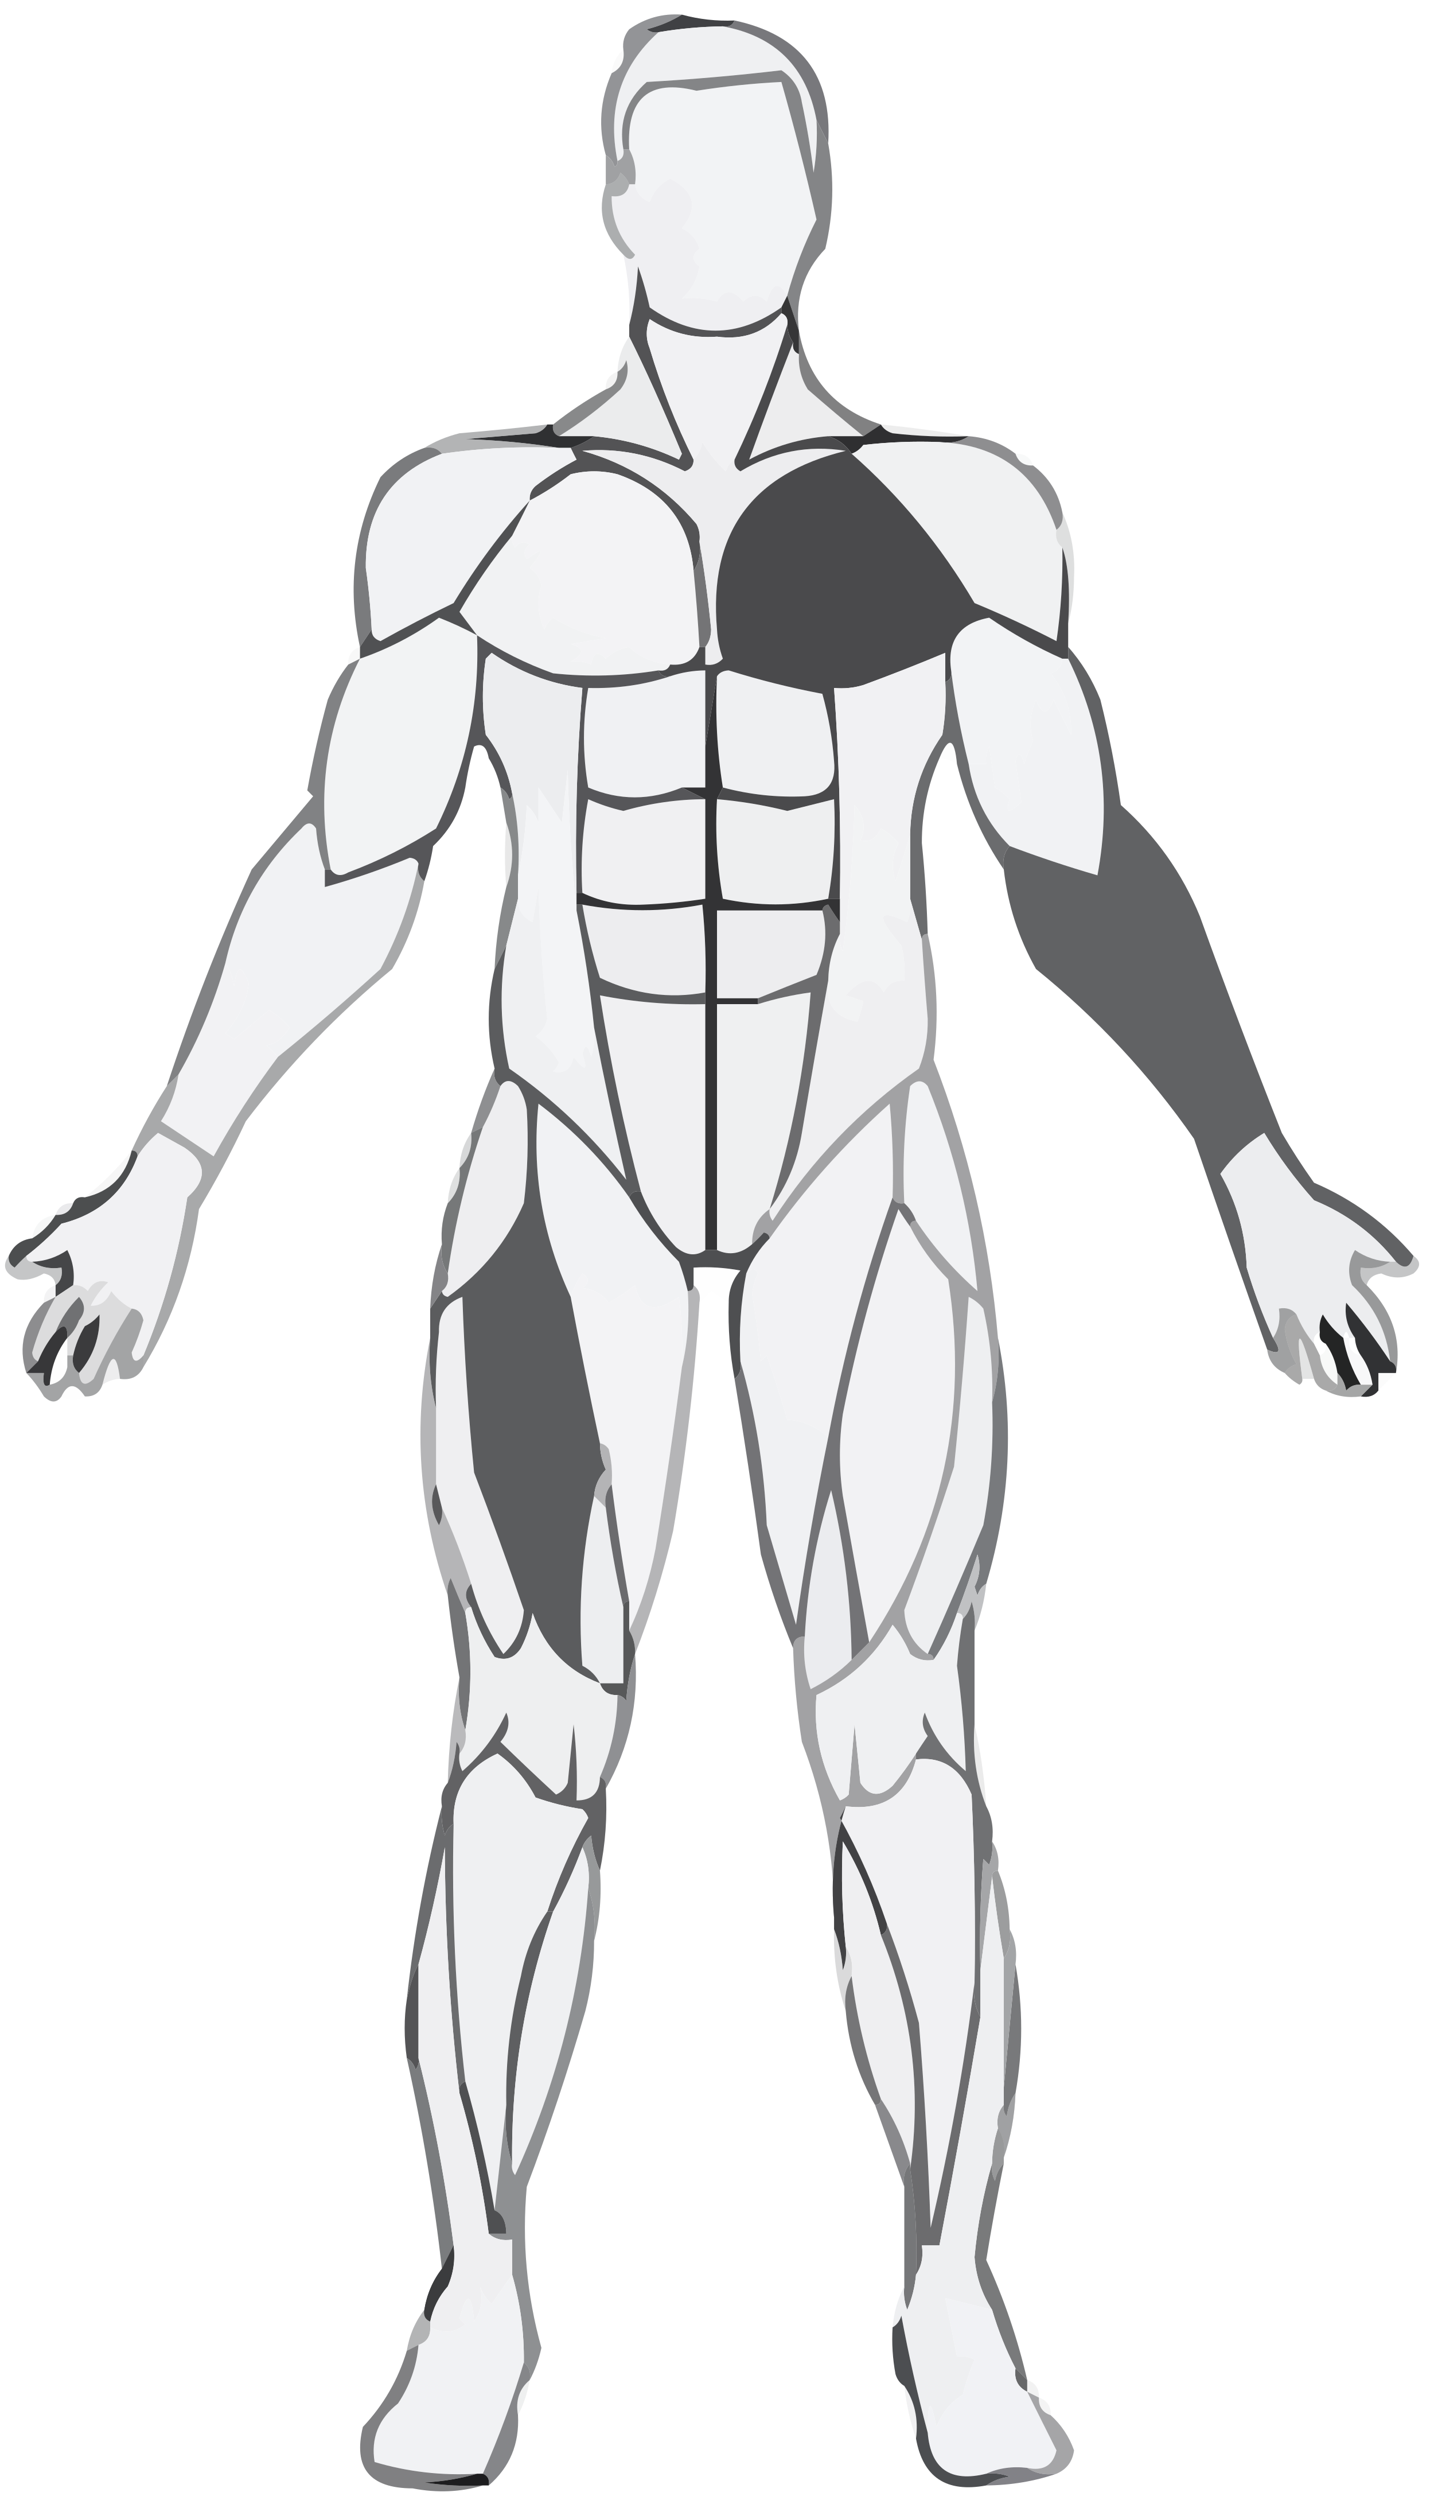 <?xml version="1.0" encoding="UTF-8"?>
<!DOCTYPE svg PUBLIC "-//W3C//DTD SVG 1.1//EN" "http://www.w3.org/Graphics/SVG/1.1/DTD/svg11.dtd">
<svg xmlns="http://www.w3.org/2000/svg" version="1.1" width="245px" height="427px" style="shape-rendering:geometricPrecision; text-rendering:geometricPrecision; image-rendering:optimizeQuality; fill-rule:evenodd; clip-rule:evenodd" xmlns:xlink="http://www.w3.org/1999/xlink">
<path style="opacity:0.875" fill="#25262a" d="M 116.5,2.5 C 119.43,3.299 122.43,3.632 125.5,3.5C 125.158,4.338 124.492,4.672 123.5,4.5C 119.802,4.552 116.135,4.886 112.5,5.5C 111.761,5.631 111.094,5.464 110.5,5C 112.723,4.434 114.723,3.6 116.5,2.5 Z"/>
<path style="opacity:1" fill="#eff0f2" d="M 123.5,4.5 C 132.481,6.147 137.814,11.481 139.5,20.5C 139.665,23.518 139.498,26.518 139,29.5C 138.519,25.469 137.853,21.469 137,17.5C 136.654,15.152 135.487,13.319 133.5,12C 125.918,12.9 118.251,13.566 110.5,14C 107.034,17.04 105.7,20.874 106.5,25.5C 106.672,26.492 106.338,27.158 105.5,27.5C 103.704,18.636 106.038,11.302 112.5,5.5C 116.135,4.886 119.802,4.552 123.5,4.5 Z"/>
<path style="opacity:0.89" fill="#67686c" d="M 125.5,3.5 C 136.876,5.925 142.209,12.925 141.5,24.5C 140.833,23.167 140.167,21.833 139.5,20.5C 137.814,11.481 132.481,6.147 123.5,4.5C 124.492,4.672 125.158,4.338 125.5,3.5 Z"/>
<path style="opacity:0.102" fill="#d0d0d6" d="M 106.5,8.5 C 106.771,10.38 106.104,11.713 104.5,12.5C 104.66,10.847 105.326,9.514 106.5,8.5 Z"/>
<path style="opacity:0.698" fill="#64666a" d="M 116.5,2.5 C 114.723,3.6 112.723,4.434 110.5,5C 111.094,5.464 111.761,5.631 112.5,5.5C 106.038,11.302 103.704,18.636 105.5,27.5C 105.565,27.938 105.399,28.272 105,28.5C 104.722,27.584 104.222,26.918 103.5,26.5C 102.176,21.745 102.51,17.078 104.5,12.5C 106.104,11.713 106.771,10.38 106.5,8.5C 106.33,7.178 106.663,6.011 107.5,5C 110.206,3.092 113.206,2.259 116.5,2.5 Z"/>
<path style="opacity:1" fill="#f2f3f5" d="M 134.5,50.5 C 133.093,47.961 131.927,48.294 131,51.5C 129.667,50.167 128.333,50.167 127,51.5C 125.182,49.355 123.682,49.355 122.5,51.5C 120.574,50.939 118.574,50.773 116.5,51C 118.136,49.566 119.136,47.733 119.5,45.5C 118.167,44.5 118.167,43.5 119.5,42.5C 119.032,40.866 118.032,39.7 116.5,39C 119.368,35.517 118.701,32.684 114.5,30.5C 112.803,31.364 111.637,32.697 111,34.5C 109.583,33.922 108.75,32.922 108.5,31.5C 108.795,29.265 108.461,27.265 107.5,25.5C 107.016,16.802 110.849,13.469 119,15.5C 123.85,14.74 128.683,14.24 133.5,14C 135.702,21.733 137.702,29.567 139.5,37.5C 137.41,41.618 135.743,45.951 134.5,50.5 Z"/>
<path style="opacity:1" fill="#a0a1a3" d="M 106.5,25.5 C 106.833,25.5 107.167,25.5 107.5,25.5C 108.461,27.265 108.795,29.265 108.5,31.5C 108.167,31.5 107.833,31.5 107.5,31.5C 107.217,30.711 106.717,30.044 106,29.5C 105.583,30.756 104.75,31.423 103.5,31.5C 103.5,29.833 103.5,28.167 103.5,26.5C 104.222,26.918 104.722,27.584 105,28.5C 105.399,28.272 105.565,27.938 105.5,27.5C 106.338,27.158 106.672,26.492 106.5,25.5 Z"/>
<path style="opacity:1" fill="#848587" d="M 139.5,20.5 C 140.167,21.833 140.833,23.167 141.5,24.5C 142.573,30.566 142.406,36.566 141,42.5C 137.32,46.331 135.82,50.998 136.5,56.5C 135.833,54.5 135.167,52.5 134.5,50.5C 135.743,45.951 137.41,41.618 139.5,37.5C 137.702,29.567 135.702,21.733 133.5,14C 128.683,14.24 123.85,14.74 119,15.5C 110.849,13.469 107.016,16.802 107.5,25.5C 107.167,25.5 106.833,25.5 106.5,25.5C 105.7,20.874 107.034,17.04 110.5,14C 118.251,13.566 125.918,12.9 133.5,12C 135.487,13.319 136.654,15.152 137,17.5C 137.853,21.469 138.519,25.469 139,29.5C 139.498,26.518 139.665,23.518 139.5,20.5 Z"/>
<path style="opacity:1" fill="#efeff2" d="M 134.5,50.5 C 134.167,51.167 133.833,51.833 133.5,52.5C 125.999,57.797 118.499,57.797 111,52.5C 110.489,50.122 109.822,47.788 109,45.5C 108.821,49.025 108.321,52.359 107.5,55.5C 107.693,51.434 107.36,47.434 106.5,43.5C 107.363,44.463 108.03,44.463 108.5,43.5C 105.801,40.739 104.467,37.406 104.5,33.5C 106.179,33.715 107.179,33.048 107.5,31.5C 107.833,31.5 108.167,31.5 108.5,31.5C 108.75,32.922 109.583,33.922 111,34.5C 111.637,32.697 112.803,31.364 114.5,30.5C 118.701,32.684 119.368,35.517 116.5,39C 118.032,39.7 119.032,40.866 119.5,42.5C 118.167,43.5 118.167,44.5 119.5,45.5C 119.136,47.733 118.136,49.566 116.5,51C 118.574,50.773 120.574,50.939 122.5,51.5C 123.682,49.355 125.182,49.355 127,51.5C 128.333,50.167 129.667,50.167 131,51.5C 131.927,48.294 133.093,47.961 134.5,50.5 Z"/>
<path style="opacity:0.531" fill="#636768" d="M 107.5,31.5 C 107.179,33.048 106.179,33.715 104.5,33.5C 104.467,37.406 105.801,40.739 108.5,43.5C 108.03,44.463 107.363,44.463 106.5,43.5C 102.989,39.994 101.989,35.994 103.5,31.5C 104.75,31.423 105.583,30.756 106,29.5C 106.717,30.044 107.217,30.711 107.5,31.5 Z"/>
<path style="opacity:0.976" fill="#313133" d="M 134.5,50.5 C 135.167,52.5 135.833,54.5 136.5,56.5C 136.5,57.833 136.5,59.167 136.5,60.5C 135.662,60.158 135.328,59.492 135.5,58.5C 134.89,57.609 134.557,56.609 134.5,55.5C 134.672,54.508 134.338,53.842 133.5,53.5C 133.5,53.167 133.5,52.833 133.5,52.5C 133.833,51.833 134.167,51.167 134.5,50.5 Z"/>

<path style="opacity:1" fill="#535355" d="M 133.5,52.5 C 133.5,52.833 133.5,53.167 133.5,53.5C 130.685,56.776 127.019,58.109 122.5,57.5C 118.3,57.821 114.466,56.821 111,54.5C 110.333,56.167 110.333,57.833 111,59.5C 112.959,66.079 115.459,72.412 118.5,78.5C 118.53,79.497 118.03,80.164 117,80.5C 111.465,77.638 105.632,76.471 99.5,77C 107.324,79.167 113.824,83.334 119,89.5C 119.483,90.448 119.649,91.448 119.5,92.5C 119.784,94.415 119.451,96.081 118.5,97.5C 117.829,89.308 113.496,83.808 105.5,81C 102.833,80.333 100.167,80.333 97.5,81C 95.283,82.724 92.95,84.224 90.5,85.5C 90.414,84.504 90.748,83.671 91.5,83C 93.705,81.294 96.038,79.794 98.5,78.5C 98.137,77.817 97.804,77.15 97.5,76.5C 98.995,76.011 100.329,75.345 101.5,74.5C 106.579,74.978 111.412,76.311 116,78.5C 116.167,78.167 116.333,77.833 116.5,77.5C 113.216,69.573 110.216,62.906 107.5,57.5C 107.5,56.833 107.5,56.167 107.5,55.5C 108.321,52.359 108.821,49.025 109,45.5C 109.822,47.788 110.489,50.122 111,52.5C 118.499,57.797 125.999,57.797 133.5,52.5 Z"/>
<path style="opacity:1" fill="#f1f1f3" d="M 133.5,53.5 C 134.338,53.842 134.672,54.508 134.5,55.5C 132.106,63.339 129.106,71.006 125.5,78.5C 124.778,78.918 124.278,79.584 124,80.5C 122.426,79.016 121.093,77.349 120,75.5C 119.768,76.737 119.268,77.737 118.5,78.5C 115.459,72.412 112.959,66.079 111,59.5C 110.333,57.833 110.333,56.167 111,54.5C 114.466,56.821 118.3,57.821 122.5,57.5C 127.019,58.109 130.685,56.776 133.5,53.5 Z"/>
<path style="opacity:0.243" fill="#cdcdcf" d="M 105.5,63.5 C 105.573,65.027 104.906,66.027 103.5,66.5C 103.427,64.973 104.094,63.973 105.5,63.5 Z"/>
trap

<g id="Traps">
    <path style="opacity:1" fill="#ededee" d="M 135.5,58.5 C 135.328,59.492 135.662,60.158 136.5,60.5C 136.372,62.655 136.872,64.655 138,66.5C 141.226,69.325 144.393,71.991 147.5,74.5C 145.5,74.5 143.5,74.5 141.5,74.5C 136.704,74.891 132.204,76.224 128,78.5C 130.395,71.819 132.895,65.152 135.5,58.5 Z"/>
    <path style="opacity:1" fill="#ebeced" d="M 107.5,57.5 C 110.216,62.906 113.216,69.573 116.5,77.5C 116.333,77.833 116.167,78.167 116,78.5C 111.412,76.311 106.579,74.978 101.5,74.5C 99.5,74.5 97.5,74.5 95.5,74.5C 99.201,72.218 102.701,69.551 106,66.5C 107.187,64.956 107.52,63.289 107,61.5C 106.722,62.416 106.222,63.083 105.5,63.5C 105.595,61.214 106.262,59.214 107.5,57.5 Z"/>
    <path style="opacity:0.761" fill="#636466" d="M 95.5,74.5 C 94.662,74.158 94.328,73.492 94.5,72.5C 97.32,70.255 100.32,68.255 103.5,66.5C 104.906,66.027 105.573,65.027 105.5,63.5C 106.222,63.083 106.722,62.416 107,61.5C 107.52,63.289 107.187,64.956 106,66.5C 102.701,69.551 99.201,72.218 95.5,74.5 Z"/>
    <path style="opacity:0.82" fill="#656567" d="M 136.5,56.5 C 137.94,64.61 142.607,69.943 150.5,72.5C 149.5,73.167 148.5,73.833 147.5,74.5C 144.393,71.991 141.226,69.325 138,66.5C 136.872,64.655 136.372,62.655 136.5,60.5C 136.5,59.167 136.5,57.833 136.5,56.5 Z"/>


</g>

<path style="opacity:0.188" fill="#9f9fa1" d="M 150.5,72.5 C 155.654,73.006 160.654,73.673 165.5,74.5C 161.154,74.666 156.821,74.499 152.5,74C 151.584,73.722 150.918,73.222 150.5,72.5 Z"/>
shoulder

<g id="Shoulders">
    <path style="opacity:1" fill="#2f3032" d="M 93.5,72.5 C 93.833,72.5 94.167,72.5 94.5,72.5C 94.328,73.492 94.662,74.158 95.5,74.5C 97.5,74.5 99.5,74.5 101.5,74.5C 100.329,75.345 98.995,76.011 97.5,76.5C 96.833,76.5 96.167,76.5 95.5,76.5C 90.349,75.673 85.016,75.173 79.5,75C 83.5,74.667 87.5,74.333 91.5,74C 92.416,73.722 93.082,73.222 93.5,72.5 Z"/>
    <path style="opacity:0.678" fill="#8f9192" d="M 93.5,72.5 C 93.082,73.222 92.416,73.722 91.5,74C 87.5,74.333 83.5,74.667 79.5,75C 85.016,75.173 90.349,75.673 95.5,76.5C 88.745,76.207 82.078,76.54 75.5,77.5C 74.791,76.596 73.791,76.263 72.5,76.5C 74.277,75.4 76.277,74.566 78.5,74C 83.519,73.589 88.519,73.089 93.5,72.5 Z"/>
    <path style="opacity:1" fill="#2f2f31" d="M 150.5,72.5 C 150.918,73.222 151.584,73.722 152.5,74C 156.821,74.499 161.154,74.666 165.5,74.5C 164.081,75.451 162.415,75.784 160.5,75.5C 156.154,75.334 151.821,75.501 147.5,76C 146.956,76.717 146.289,77.217 145.5,77.5C 144.552,76.022 143.219,75.022 141.5,74.5C 143.5,74.5 145.5,74.5 147.5,74.5C 148.5,73.833 149.5,73.167 150.5,72.5 Z"/>
    <path style="opacity:0.098" fill="#c1c6c7" d="M 173.5,77.5 C 175.027,77.427 176.027,78.094 176.5,79.5C 174.973,79.573 173.973,78.906 173.5,77.5 Z"/>
    <path style="opacity:0.957" fill="#747577" d="M 72.5,76.5 C 73.791,76.263 74.791,76.596 75.5,77.5C 66.693,80.84 62.359,87.34 62.5,97C 62.999,100.49 63.332,103.99 63.5,107.5C 62.833,108.5 62.167,109.5 61.5,110.5C 59.295,100.376 60.461,90.71 65,81.5C 67.128,79.192 69.628,77.526 72.5,76.5 Z"/>
    shoulder<path style="opacity:1" fill="#f0f1f2" d="M 160.5,75.5 C 170.605,75.94 177.271,80.94 180.5,90.5C 180.263,91.791 180.596,92.791 181.5,93.5C 181.608,98.87 181.275,104.203 180.5,109.5C 175.967,107.156 171.3,104.989 166.5,103C 160.744,93.227 153.744,84.727 145.5,77.5C 146.289,77.217 146.956,76.717 147.5,76C 151.821,75.501 156.154,75.334 160.5,75.5 Z"/>
    shoulder<path style="opacity:0.306" fill="#959698" d="M 181.5,87.5 C 183.039,90.865 183.706,94.531 183.5,98.5C 183.497,101.355 183.164,104.022 182.5,106.5C 182.861,100.746 182.528,96.413 181.5,93.5C 180.596,92.791 180.263,91.791 180.5,90.5C 181.404,89.791 181.737,88.791 181.5,87.5 Z"/>
    shoulder<path style="opacity:0.725" fill="#636466" d="M 165.5,74.5 C 168.542,74.733 171.208,75.733 173.5,77.5C 173.973,78.906 174.973,79.573 176.5,79.5C 179.182,81.53 180.849,84.197 181.5,87.5C 181.737,88.791 181.404,89.791 180.5,90.5C 177.271,80.94 170.605,75.94 160.5,75.5C 162.415,75.784 164.081,75.451 165.5,74.5 Z"/>
    shoulder<path style="opacity:1" fill="#f1f2f4" d="M 95.5,76.5 C 96.167,76.5 96.833,76.5 97.5,76.5C 97.804,77.15 98.137,77.817 98.5,78.5C 96.038,79.794 93.705,81.294 91.5,83C 90.748,83.671 90.414,84.504 90.5,85.5C 85.645,90.868 81.311,96.701 77.5,103C 73.312,105.012 69.145,107.178 65,109.5C 63.97,109.164 63.47,108.497 63.5,107.5C 63.332,103.99 62.999,100.49 62.5,97C 62.359,87.34 66.693,80.84 75.5,77.5C 82.078,76.54 88.745,76.207 95.5,76.5 Z"/>


</g>

<g id="Chest">
    <path style="opacity:1" fill="#f3f3f5" d="M 118.5,97.5 C 118.927,101.824 119.261,106.158 119.5,110.5C 118.7,112.741 117.034,113.741 114.5,113.5C 111.491,113.183 109.157,112.183 107.5,110.5C 105.945,110.722 104.611,111.389 103.5,112.5C 102.158,111.098 101.324,111.431 101,113.5C 99.992,113.018 98.825,112.852 97.5,113C 99.891,111.691 99.891,110.691 97.5,110C 99.5,109.667 101.5,109.333 103.5,109C 100.247,108.389 97.247,107.222 94.5,105.5C 93.808,106.025 93.308,106.692 93,107.5C 91.868,104.912 91.701,102.412 92.5,100C 92.245,98.674 91.578,97.674 90.5,97C 93.15,93.793 92.984,93.293 90,95.5C 89.383,94.551 89.549,93.718 90.5,93C 89.551,92.383 88.718,92.549 88,93.5C 87.536,92.906 87.369,92.239 87.5,91.5C 88.529,89.483 89.529,87.483 90.5,85.5C 92.95,84.224 95.283,82.724 97.5,81C 100.167,80.333 102.833,80.333 105.5,81C 113.496,83.808 117.829,89.308 118.5,97.5 Z"/>
    <path style="opacity:1" fill="#f1f2f3" d="M 87.5,91.5 C 87.369,92.239 87.536,92.906 88,93.5C 88.718,92.549 89.551,92.383 90.5,93C 89.549,93.718 89.383,94.551 90,95.5C 92.984,93.293 93.15,93.793 90.5,97C 91.578,97.674 92.245,98.674 92.5,100C 91.701,102.412 91.868,104.912 93,107.5C 93.308,106.692 93.808,106.025 94.5,105.5C 97.247,107.222 100.247,108.389 103.5,109C 101.5,109.333 99.5,109.667 97.5,110C 99.891,110.691 99.891,111.691 97.5,113C 98.825,112.852 99.992,113.018 101,113.5C 101.324,111.431 102.158,111.098 103.5,112.5C 104.611,111.389 105.945,110.722 107.5,110.5C 109.157,112.183 111.491,113.183 114.5,113.5C 114.158,114.338 113.492,114.672 112.5,114.5C 106.528,115.474 100.528,115.641 94.5,115C 89.835,113.334 85.501,111.167 81.5,108.5C 80.524,107.185 79.524,105.852 78.5,104.5C 81.168,99.85 84.168,95.517 87.5,91.5 Z"/>
    <path style="opacity:1" fill="#747476" d="M 119.5,92.5 C 120.327,97.332 120.993,102.332 121.5,107.5C 121.48,108.726 121.147,109.726 120.5,110.5C 120.167,110.5 119.833,110.5 119.5,110.5C 119.261,106.158 118.927,101.824 118.5,97.5C 119.451,96.081 119.784,94.415 119.5,92.5 Z"/>
    <path style="opacity:1" fill="#ededef" d="M 125.5,78.5 C 125.369,79.376 125.702,80.043 126.5,80.5C 132.09,77.135 138.09,75.968 144.5,77C 128.393,80.928 121.06,91.094 122.5,107.5C 122.59,109.228 122.923,110.894 123.5,112.5C 122.675,113.386 121.675,113.719 120.5,113.5C 120.5,112.5 120.5,111.5 120.5,110.5C 121.147,109.726 121.48,108.726 121.5,107.5C 120.993,102.332 120.327,97.332 119.5,92.5C 119.649,91.448 119.483,90.448 119,89.5C 113.824,83.334 107.324,79.167 99.5,77C 105.632,76.471 111.465,77.638 117,80.5C 118.03,80.164 118.53,79.497 118.5,78.5C 119.268,77.737 119.768,76.737 120,75.5C 121.093,77.349 122.426,79.016 124,80.5C 124.278,79.584 124.778,78.918 125.5,78.5 Z"/>

        <path style="opacity:1" fill="#f2f2f4" d="M 138.5,80.5 C 141.978,80.184 145.312,80.684 148.5,82C 155.912,88.716 161.412,96.549 165,105.5C 152.931,116.389 139.598,118.389 125,111.5C 121.457,97.261 125.957,86.927 138.5,80.5 Z"/>

</g>

<g id="Biceps">

    bicep<path style="opacity:1" fill="#f2f3f5" d="M 181.5,112.5 C 181.423,113.75 180.756,114.583 179.5,115C 181.976,118.106 183.142,121.606 183,125.5C 182,123.5 181,121.5 180,119.5C 179,122.167 178,122.167 177,119.5C 175.965,121.891 175.798,124.224 176.5,126.5C 175.902,127.795 175.402,129.128 175,130.5C 174.444,128.405 173.944,128.238 173.5,130C 173.82,132.351 174.153,134.684 174.5,137C 172.348,139.082 171.681,138.916 172.5,136.5C 171.758,135.713 170.925,135.047 170,134.5C 169.667,132.167 169.333,129.833 169,127.5C 168.517,128.448 168.351,129.448 168.5,130.5C 167.5,130.5 166.5,130.5 165.5,130.5C 164.143,125.118 163.143,119.785 162.5,114.5C 161.784,109.436 163.951,106.436 169,105.5C 172.963,108.231 177.129,110.564 181.5,112.5 Z"/>
    bicep<path style="opacity:1" fill="#f2f3f4" d="M 81.5,108.5 C 81.974,120.121 79.641,131.121 74.5,141.5C 69.81,144.512 64.81,147.012 59.5,149C 58.251,149.74 57.251,149.573 56.5,148.5C 54.027,135.837 55.694,123.837 61.5,112.5C 66.312,110.843 70.812,108.51 75,105.5C 77.279,106.391 79.446,107.391 81.5,108.5 Z"/>
    bicep<path style="opacity:1" fill="#f1f2f4" d="M 181.5,112.5 C 181.833,112.5 182.167,112.5 182.5,112.5C 188.263,124.178 189.93,136.512 187.5,149.5C 182.438,148.035 177.438,146.368 172.5,144.5C 168.65,140.633 166.317,135.966 165.5,130.5C 166.5,130.5 167.5,130.5 168.5,130.5C 168.351,129.448 168.517,128.448 169,127.5C 169.333,129.833 169.667,132.167 170,134.5C 170.925,135.047 171.758,135.713 172.5,136.5C 171.681,138.916 172.348,139.082 174.5,137C 174.153,134.684 173.82,132.351 173.5,130C 173.944,128.238 174.444,128.405 175,130.5C 175.402,129.128 175.902,127.795 176.5,126.5C 175.798,124.224 175.965,121.891 177,119.5C 178,122.167 179,122.167 180,119.5C 181,121.5 182,123.5 183,125.5C 183.142,121.606 181.976,118.106 179.5,115C 180.756,114.583 181.423,113.75 181.5,112.5 Z"/>


</g>

<g id="Abs">
    ab<path style="opacity:1" fill="#f0f1f3" d="M 120.5,127.5 C 120.5,129.833 120.5,132.167 120.5,134.5C 119.167,134.5 117.833,134.5 116.5,134.5C 111.101,136.743 105.767,136.743 100.5,134.5C 99.527,128.85 99.527,123.184 100.5,117.5C 105.414,117.638 110.081,116.972 114.5,115.5C 116.435,114.85 118.435,114.517 120.5,114.5C 120.5,118.833 120.5,123.167 120.5,127.5 Z"/>
    ab<path style="opacity:1" fill="#eff0f2" d="M 123.5,134.5 C 122.51,128.355 122.177,122.022 122.5,115.5C 122.917,114.876 123.584,114.543 124.5,114.5C 129.759,116.148 135.092,117.481 140.5,118.5C 141.543,122.255 142.209,126.088 142.5,130C 142.896,133.767 141.23,135.767 137.5,136C 132.776,136.224 128.109,135.724 123.5,134.5 Z"/>
    ab<path style="opacity:1" fill="#f0f0f2" d="M 120.5,136.5 C 120.5,142.167 120.5,147.833 120.5,153.5C 117.034,154.031 113.534,154.365 110,154.5C 106.195,154.696 102.695,154.03 99.5,152.5C 99.172,147.125 99.505,141.792 100.5,136.5C 102.432,137.366 104.432,138.033 106.5,138.5C 111.079,137.184 115.746,136.517 120.5,136.5 Z"/>
    ab<path style="opacity:1" fill="#eeeff0" d="M 122.5,136.5 C 126.544,136.844 130.544,137.51 134.5,138.5C 137.178,137.825 139.844,137.158 142.5,136.5C 142.786,142.259 142.452,147.925 141.5,153.5C 135.499,154.789 129.499,154.789 123.5,153.5C 122.505,147.872 122.171,142.206 122.5,136.5 Z"/>
    ab<path style="opacity:1" fill="#ededef" d="M 99.5,154.5 C 106.364,155.781 113.197,155.781 120,154.5C 120.499,159.489 120.666,164.489 120.5,169.5C 114.332,170.636 108.332,169.802 102.5,167C 101.198,162.922 100.198,158.755 99.5,154.5 Z"/>
    ab<path style="opacity:1" fill="#ededef" d="M 140.5,155.5 C 141.418,159.083 141.084,162.75 139.5,166.5C 136.062,167.845 132.729,169.179 129.5,170.5C 127.167,170.5 124.833,170.5 122.5,170.5C 122.5,165.5 122.5,160.5 122.5,155.5C 128.5,155.5 134.5,155.5 140.5,155.5 Z"/>
    ab<path style="opacity:1" fill="#f0f0f2" d="M 120.5,171.5 C 120.5,185.5 120.5,199.5 120.5,213.5C 118.911,214.621 117.244,214.454 115.5,213C 112.853,210.199 110.853,207.032 109.5,203.5C 106.575,192.451 104.242,181.285 102.5,170C 108.364,171.155 114.364,171.655 120.5,171.5 Z"/>
    ab<path style="opacity:1" fill="#eff0f1" d="M 131.5,206.5 C 129.461,207.911 128.461,209.911 128.5,212.5C 126.598,214.151 124.598,214.484 122.5,213.5C 122.5,199.5 122.5,185.5 122.5,171.5C 124.833,171.5 127.167,171.5 129.5,171.5C 132.417,170.583 135.417,169.916 138.5,169.5C 137.574,182.128 135.241,194.461 131.5,206.5 Z"/>

</g>

<g id="Forearms">
    foreaarm<path style="opacity:1" fill="#f1f2f4" d="M 55.5,148.5 C 55.5,149.5 55.5,150.5 55.5,151.5C 60.41,150.141 65.244,148.474 70,146.5C 70.765,146.57 71.265,146.903 71.5,147.5C 70.253,153.733 68.087,159.733 65,165.5C 59.294,170.71 53.461,175.71 47.5,180.5C 46.909,179.849 46.243,179.182 45.5,178.5C 46.932,178.415 48.265,177.415 49.5,175.5C 48.486,174.319 47.319,173.319 46,172.5C 44.041,174.118 42.041,175.784 40,177.5C 39.5,177.167 39,176.833 38.5,176.5C 40.84,173.802 42.173,170.969 42.5,168C 41.268,164.61 40.434,164.777 40,168.5C 39.79,166.942 39.29,165.609 38.5,164.5C 40.503,155.492 44.836,147.825 51.5,141.5C 52.425,140.359 53.259,140.359 54,141.5C 54.186,144.036 54.686,146.369 55.5,148.5 Z"/>
    foreaarm<path style="opacity:1" fill="#f2f2f4" d="M 38.5,164.5 C 39.29,165.609 39.79,166.942 40,168.5C 40.434,164.777 41.268,164.61 42.5,168C 42.173,170.969 40.84,173.802 38.5,176.5C 39,176.833 39.5,177.167 40,177.5C 42.041,175.784 44.041,174.118 46,172.5C 47.319,173.319 48.486,174.319 49.5,175.5C 48.265,177.415 46.932,178.415 45.5,178.5C 46.243,179.182 46.909,179.849 47.5,180.5C 43.435,185.901 39.768,191.567 36.5,197.5C 33.5,195.5 30.5,193.5 27.5,191.5C 29.076,189.021 30.076,186.354 30.5,183.5C 33.931,177.557 36.597,171.224 38.5,164.5 Z"/>
    ??foreaarm<path style="opacity:1" fill="#f1f2f4" d="M 190.5,139.5 C 195.961,144.14 200.128,149.807 203,156.5C 207.068,168.205 211.235,179.871 215.5,191.5C 213.002,194.344 210.002,196.344 206.5,197.5C 204.767,191.92 201.934,186.92 198,182.5C 191.058,176.38 184.391,170.046 178,163.5C 175.553,158.38 173.72,153.046 172.5,147.5C 173,147.167 173.5,146.833 174,146.5C 178.212,148.07 182.379,149.737 186.5,151.5C 187.647,151.182 188.481,150.516 189,149.5C 189.339,146.12 189.839,142.787 190.5,139.5 Z"/>
</g>
    ??foreaarm<path style="opacity:1" fill="#f1f2f4" d="M 190.5,139.5 C 195.961,144.14 200.128,149.807 203,156.5C 207.068,168.205 211.235,179.871 215.5,191.5C 213.002,194.344 210.002,196.344 206.5,197.5C 204.767,191.92 201.934,186.92 198,182.5C 191.058,176.38 184.391,170.046 178,163.5C 175.553,158.38 173.72,153.046 172.5,147.5C 173,147.167 173.5,146.833 174,146.5C 178.212,148.07 182.379,149.737 186.5,151.5C 187.647,151.182 188.481,150.516 189,149.5C 189.339,146.12 189.839,142.787 190.5,139.5 Z"/>

<g id="Quads">

    quad<path style="opacity:1" fill="#eeeef0" d="M 89.5,205.5 C 86.675,211.998 82.342,217.331 76.5,221.5C 75.893,221.376 75.56,221.043 75.5,220.5C 76.404,219.791 76.737,218.791 76.5,217.5C 77.718,208.96 79.718,200.627 82.5,192.5C 83.677,190.321 84.677,187.987 85.5,185.5C 86.313,184.347 87.313,184.347 88.5,185.5C 89.281,186.729 89.781,188.062 90,189.5C 90.315,194.838 90.148,200.172 89.5,205.5 Z"/>
    quad<path style="opacity:1" fill="#f2f2f4" d="M 152.5,204.5 C 147.762,217.777 144.096,231.444 141.5,245.5C 139.307,243.553 136.974,242.553 134.5,242.5C 133.436,238.808 132.27,235.142 131,231.5C 130.667,231.833 130.333,232.167 130,232.5C 129.646,228.646 129.146,224.812 128.5,221C 128.645,219.774 128.978,218.607 129.5,217.5C 129.03,216.537 128.363,216.537 127.5,217.5C 128.449,215.223 129.782,213.223 131.5,211.5C 137.412,203.084 144.245,195.417 152,188.5C 152.499,193.823 152.666,199.156 152.5,204.5 Z"/>
    quad<path style="opacity:1" fill="#f1f2f4" d="M 107.5,204.5 C 109.841,208.498 112.674,212.164 116,215.5C 116.608,217.154 117.108,218.821 117.5,220.5C 117.818,225.032 117.485,229.366 116.5,233.5C 116.666,229.486 116.499,225.486 116,221.5C 111.862,224.393 109.362,223.726 108.5,219.5C 107.086,220.624 105.586,221.624 104,222.5C 102.902,221.033 101.402,220.199 99.5,220C 100.711,219.107 100.711,218.274 99.5,217.5C 98.638,218.766 97.971,220.099 97.5,221.5C 92.653,211.087 90.82,200.087 92,188.5C 98.069,193.068 103.236,198.401 107.5,204.5 Z"/>
    quad<path style="opacity:1" fill="#f1f2f4" d="M 156.5,208.5 C 156.068,207.29 155.401,206.29 154.5,205.5C 154.17,198.8 154.503,192.134 155.5,185.5C 156.609,184.41 157.609,184.41 158.5,185.5C 163.101,196.789 165.934,208.456 167,220.5C 162.947,216.95 159.447,212.95 156.5,208.5 Z"/>
    quad<path style="opacity:1" fill="#f2f2f4" d="M 155.5,209.5 C 157.167,212.824 159.334,215.824 162,218.5C 165.538,240.946 161.038,261.613 148.5,280.5C 147.003,272.31 145.503,263.977 144,255.5C 143.333,250.833 143.333,246.167 144,241.5C 146.35,229.568 149.517,217.901 153.5,206.5C 154.176,207.602 154.842,208.602 155.5,209.5 Z"/>
    quad<path style="opacity:1" fill="#f3f3f5" d="M 116.5,233.5 C 115.166,243.843 113.666,254.176 112,264.5C 111.054,269.459 109.554,274.125 107.5,278.5C 107.5,276.833 107.5,275.167 107.5,273.5C 106.336,266.856 105.336,260.19 104.5,253.5C 104.662,251.473 104.495,249.473 104,247.5C 103.617,246.944 103.117,246.611 102.5,246.5C 100.727,238.194 99.06,229.86 97.5,221.5C 97.971,220.099 98.638,218.766 99.5,217.5C 100.711,218.274 100.711,219.107 99.5,220C 101.402,220.199 102.902,221.033 104,222.5C 105.586,221.624 107.086,220.624 108.5,219.5C 109.362,223.726 111.862,224.393 116,221.5C 116.499,225.486 116.666,229.486 116.5,233.5 Z"/>
    quad<path style="opacity:1" fill="#f2f2f4" d="M 89.5,205.5 C 91.397,207.269 92.564,209.602 93,212.5C 96.463,224.351 99.296,236.351 101.5,248.5C 99.097,259.386 97.431,270.386 96.5,281.5C 83.138,262.477 78.305,241.477 82,218.5C 86.585,215.325 89.085,210.991 89.5,205.5 Z"/>
    quad<path style="opacity:1" fill="#f0f1f3" d="M 141.5,245.5 C 139.345,256.097 137.512,266.763 136,277.5C 134.333,271.833 132.667,266.167 131,260.5C 130.599,250.861 129.099,241.528 126.5,232.5C 126.221,227.405 126.555,222.405 127.5,217.5C 128.363,216.537 129.03,216.537 129.5,217.5C 128.978,218.607 128.645,219.774 128.5,221C 129.146,224.812 129.646,228.646 130,232.5C 130.333,232.167 130.667,231.833 131,231.5C 132.27,235.142 133.436,238.808 134.5,242.5C 136.974,242.553 139.307,243.553 141.5,245.5 Z"/>
    quad<path style="opacity:1" fill="#efeff1" d="M 80.5,270.5 C 79.078,266.003 77.411,261.67 75.5,257.5C 75.167,256.167 74.833,254.833 74.5,253.5C 74.5,249.167 74.5,244.833 74.5,240.5C 74.334,236.154 74.501,231.821 75,227.5C 74.906,224.499 76.239,222.499 79,221.5C 79.335,231.524 80.001,241.524 81,251.5C 83.98,259.291 86.814,267.125 89.5,275C 89.288,277.982 88.121,280.482 86,282.5C 83.491,278.806 81.658,274.806 80.5,270.5 Z"/>
    quad<path style="opacity:1" fill="#eeeff1" d="M 169.5,239.5 C 169.788,246.563 169.288,253.563 168,260.5C 164.932,267.869 161.765,275.203 158.5,282.5C 155.958,280.752 154.624,278.252 154.5,275C 157.53,266.911 160.363,258.744 163,250.5C 163.992,240.855 164.825,231.188 165.5,221.5C 166.478,221.977 167.311,222.643 168,223.5C 169.191,228.767 169.691,234.101 169.5,239.5 Z"/>
    quad<path style="opacity:1" fill="#edeef0" d="M 101.5,255.5 C 102.167,256.167 102.833,256.833 103.5,257.5C 104.235,263.34 105.235,269.007 106.5,274.5C 106.5,278.833 106.5,283.167 106.5,287.5C 105.167,287.5 103.833,287.5 102.5,287.5C 101.855,286.188 100.855,285.188 99.5,284.5C 98.73,274.766 99.397,265.1 101.5,255.5 Z"/>
    quad<path style="opacity:1" fill="#ebecef" d="M 145.5,283.5 C 143.487,285.497 141.154,287.164 138.5,288.5C 137.516,285.572 137.183,282.572 137.5,279.5C 137.939,270.907 139.439,262.574 142,254.5C 144.255,264.029 145.421,273.696 145.5,283.5 Z"/>

</g>
<path style="opacity:1" fill="#505153" d="M 90.5,85.5 C 89.529,87.483 88.529,89.483 87.5,91.5C 84.168,95.517 81.168,99.85 78.5,104.5C 79.524,105.852 80.524,107.185 81.5,108.5C 79.446,107.391 77.279,106.391 75,105.5C 70.812,108.51 66.312,110.843 61.5,112.5C 61.5,111.833 61.5,111.167 61.5,110.5C 62.167,109.5 62.833,108.5 63.5,107.5C 63.47,108.497 63.97,109.164 65,109.5C 69.145,107.178 73.312,105.012 77.5,103C 81.311,96.701 85.645,90.868 90.5,85.5 Z"/>
<path style="opacity:0.133" fill="#cdcdd1" d="M 61.5,110.5 C 61.5,111.167 61.5,111.833 61.5,112.5C 60.833,112.833 60.167,113.167 59.5,113.5C 59.427,111.973 60.094,110.973 61.5,110.5 Z"/>
<path style="opacity:1" fill="#4a4a4c" d="M 134.5,55.5 C 134.557,56.609 134.89,57.609 135.5,58.5C 132.895,65.152 130.395,71.819 128,78.5C 132.204,76.224 136.704,74.891 141.5,74.5C 143.219,75.022 144.552,76.022 145.5,77.5C 153.744,84.727 160.744,93.227 166.5,103C 171.3,104.989 175.967,107.156 180.5,109.5C 181.275,104.203 181.608,98.87 181.5,93.5C 182.528,96.413 182.861,100.746 182.5,106.5C 182.5,107.833 182.5,109.167 182.5,110.5C 182.5,111.167 182.5,111.833 182.5,112.5C 182.167,112.5 181.833,112.5 181.5,112.5C 177.129,110.564 172.963,108.231 169,105.5C 163.951,106.436 161.784,109.436 162.5,114.5C 162.672,115.492 162.338,116.158 161.5,116.5C 161.5,114.833 161.5,113.167 161.5,111.5C 156.942,113.412 152.276,115.245 147.5,117C 145.866,117.494 144.199,117.66 142.5,117.5C 143.366,129.477 143.699,141.477 143.5,153.5C 142.833,153.5 142.167,153.5 141.5,153.5C 142.452,147.925 142.786,142.259 142.5,136.5C 139.844,137.158 137.178,137.825 134.5,138.5C 130.544,137.51 126.544,136.844 122.5,136.5C 122.833,135.833 123.167,135.167 123.5,134.5C 128.109,135.724 132.776,136.224 137.5,136C 141.23,135.767 142.896,133.767 142.5,130C 142.209,126.088 141.543,122.255 140.5,118.5C 135.092,117.481 129.759,116.148 124.5,114.5C 123.584,114.543 122.917,114.876 122.5,115.5C 121.833,119.5 121.167,123.5 120.5,127.5C 120.5,123.167 120.5,118.833 120.5,114.5C 118.435,114.517 116.435,114.85 114.5,115.5C 113.508,115.672 112.842,115.338 112.5,114.5C 113.492,114.672 114.158,114.338 114.5,113.5C 117.034,113.741 118.7,112.741 119.5,110.5C 119.833,110.5 120.167,110.5 120.5,110.5C 120.5,111.5 120.5,112.5 120.5,113.5C 121.675,113.719 122.675,113.386 123.5,112.5C 122.923,110.894 122.59,109.228 122.5,107.5C 121.06,91.094 128.393,80.928 144.5,77C 138.09,75.968 132.09,77.135 126.5,80.5C 125.702,80.043 125.369,79.376 125.5,78.5C 129.106,71.006 132.106,63.339 134.5,55.5 Z"/>
<path style="opacity:1" fill="#565659" d="M 81.5,108.5 C 85.501,111.167 89.835,113.334 94.5,115C 100.528,115.641 106.528,115.474 112.5,114.5C 112.842,115.338 113.508,115.672 114.5,115.5C 110.081,116.972 105.414,117.638 100.5,117.5C 99.527,123.184 99.527,128.85 100.5,134.5C 105.767,136.743 111.101,136.743 116.5,134.5C 117.833,135.167 119.167,135.833 120.5,136.5C 115.746,136.517 111.079,137.184 106.5,138.5C 104.432,138.033 102.432,137.366 100.5,136.5C 99.505,141.792 99.172,147.125 99.5,152.5C 99.167,152.5 98.833,152.5 98.5,152.5C 98.23,140.796 98.564,129.129 99.5,117.5C 93.866,116.769 88.699,114.769 84,111.5C 83.667,111.833 83.333,112.167 83,112.5C 82.333,116.833 82.333,121.167 83,125.5C 85.324,128.48 86.824,131.813 87.5,135.5C 87.565,135.938 87.399,136.272 87,136.5C 86.722,135.584 86.222,134.918 85.5,134.5C 85.108,132.716 84.441,131.05 83.5,129.5C 83.141,127.515 82.308,126.849 81,127.5C 80.338,129.813 79.838,132.146 79.5,134.5C 78.76,138.414 76.927,141.747 74,144.5C 73.685,146.586 73.185,148.586 72.5,150.5C 71.596,149.791 71.263,148.791 71.5,147.5C 71.265,146.903 70.765,146.57 70,146.5C 65.244,148.474 60.41,150.141 55.5,151.5C 55.5,150.5 55.5,149.5 55.5,148.5C 55.833,148.5 56.167,148.5 56.5,148.5C 57.251,149.573 58.251,149.74 59.5,149C 64.81,147.012 69.81,144.512 74.5,141.5C 79.641,131.121 81.974,120.121 81.5,108.5 Z"/>

ab?<path style="opacity:1" fill="#ecedef" d="M 98.5,152.5 C 98.5,153.167 98.5,153.833 98.5,154.5C 98.5,154.833 98.5,155.167 98.5,155.5C 97.671,147.677 97.171,139.677 97,131.5C 96.667,134.5 96.333,137.5 96,140.5C 94.667,138.5 93.333,136.5 92,134.5C 92,136.5 92,138.5 92,140.5C 91.581,139.328 90.915,138.328 90,137.5C 89.824,141.688 89.324,145.688 88.5,149.5C 88.82,144.637 88.486,139.97 87.5,135.5C 86.824,131.813 85.324,128.48 83,125.5C 82.333,121.167 82.333,116.833 83,112.5C 83.333,112.167 83.667,111.833 84,111.5C 88.699,114.769 93.866,116.769 99.5,117.5C 98.564,129.129 98.23,140.796 98.5,152.5 Z"/>
<path style="opacity:0.886" fill="#717274" d="M 61.5,112.5 C 55.694,123.837 54.027,135.837 56.5,148.5C 56.167,148.5 55.833,148.5 55.5,148.5C 54.686,146.369 54.186,144.036 54,141.5C 53.259,140.359 52.425,140.359 51.5,141.5C 44.836,147.825 40.503,155.492 38.5,164.5C 36.597,171.224 33.931,177.557 30.5,183.5C 29.833,184.167 29.167,184.833 28.5,185.5C 32.637,172.926 37.471,160.593 43,148.5C 46.53,144.308 50.03,140.142 53.5,136C 53.167,135.667 52.833,135.333 52.5,135C 53.419,129.822 54.585,124.655 56,119.5C 56.941,117.273 58.108,115.273 59.5,113.5C 60.167,113.167 60.833,112.833 61.5,112.5 Z"/>
<path style="opacity:1" fill="#6b6c6e" d="M 162.5,114.5 C 163.143,119.785 164.143,125.118 165.5,130.5C 166.317,135.966 168.65,140.633 172.5,144.5C 171.566,145.568 171.232,146.901 171.5,148.5C 167.807,143.101 165.14,137.101 163.5,130.5C 163.079,126.016 162.079,125.683 160.5,129.5C 158.478,134.094 157.478,138.927 157.5,144C 158.018,149.158 158.351,154.325 158.5,159.5C 157.833,159.5 157.5,159.833 157.5,160.5C 156.833,158.167 156.167,155.833 155.5,153.5C 155.5,149.833 155.5,146.167 155.5,142.5C 155.604,136.288 157.437,130.621 161,125.5C 161.498,122.518 161.665,119.518 161.5,116.5C 162.338,116.158 162.672,115.492 162.5,114.5 Z"/>
<path style="opacity:0.053" fill="#dddfdf" d="M 163.5,130.5 C 162.609,129.89 161.609,129.557 160.5,129.5C 162.079,125.683 163.079,126.016 163.5,130.5 Z"/>
<path style="opacity:0.014" fill="#e5e5e6" d="M 83.5,129.5 C 81.926,130.984 80.593,132.651 79.5,134.5C 79.838,132.146 80.338,129.813 81,127.5C 82.308,126.849 83.141,127.515 83.5,129.5 Z"/>
ab?<path style="opacity:1" fill="#f1f1f3" d="M 161.5,116.5 C 161.665,119.518 161.498,122.518 161,125.5C 157.437,130.621 155.604,136.288 155.5,142.5C 154.776,145.083 153.943,147.749 153,150.5C 152.242,148.231 152.409,146.064 153.5,144C 152.646,142.978 151.646,142.145 150.5,141.5C 149.685,143.276 148.518,143.943 147,143.5C 147.984,141.402 147.651,139.402 146,137.5C 145.787,145.876 145.121,154.21 144,162.5C 143.517,161.552 143.351,160.552 143.5,159.5C 143.5,158.833 143.5,158.167 143.5,157.5C 143.5,156.167 143.5,154.833 143.5,153.5C 143.699,141.477 143.366,129.477 142.5,117.5C 144.199,117.66 145.866,117.494 147.5,117C 152.276,115.245 156.942,113.412 161.5,111.5C 161.5,113.167 161.5,114.833 161.5,116.5 Z"/>
<path style="opacity:0.292" fill="#aeaeaf" d="M 86.5,140.5 C 87.833,144.167 87.833,147.833 86.5,151.5C 86.194,148.055 86.194,144.389 86.5,140.5 Z"/>
<path style="opacity:0.91" fill="#7b7d7e" d="M 85.5,134.5 C 86.222,134.918 86.722,135.584 87,136.5C 87.399,136.272 87.565,135.938 87.5,135.5C 88.486,139.97 88.82,144.637 88.5,149.5C 88.5,150.833 88.5,152.167 88.5,153.5C 87.833,156.167 87.167,158.833 86.5,161.5C 85.833,162.833 85.167,164.167 84.5,165.5C 84.705,160.728 85.372,156.062 86.5,151.5C 87.833,147.833 87.833,144.167 86.5,140.5C 86.167,138.5 85.833,136.5 85.5,134.5 Z"/>

<path style="opacity:1" fill="#f3f4f6" d="M 98.5,155.5 C 99.823,162.122 100.823,168.789 101.5,175.5C 101.66,177.199 101.494,178.866 101,180.5C 100.444,178.405 99.944,178.238 99.5,180C 100.494,182.918 99.994,183.084 98,180.5C 97.576,182.615 96.409,183.448 94.5,183C 94.957,182.586 95.291,182.086 95.5,181.5C 94.509,179.677 93.176,178.177 91.5,177C 92.574,176.261 93.241,175.261 93.5,174C 92.716,166.536 92.216,159.036 92,151.5C 91.667,153.5 91.333,155.5 91,157.5C 89.294,156.692 88.461,155.359 88.5,153.5C 88.5,152.167 88.5,150.833 88.5,149.5C 89.324,145.688 89.824,141.688 90,137.5C 90.915,138.328 91.581,139.328 92,140.5C 92,138.5 92,136.5 92,134.5C 93.333,136.5 94.667,138.5 96,140.5C 96.333,137.5 96.667,134.5 97,131.5C 97.171,139.677 97.671,147.677 98.5,155.5 Z"/>
<path style="opacity:1" fill="#f2f3f4" d="M 155.5,142.5 C 155.5,146.167 155.5,149.833 155.5,153.5C 155.657,154.873 155.49,156.207 155,157.5C 149.907,155.035 149.573,156.369 154,161.5C 154.495,163.473 154.662,165.473 154.5,167.5C 152.876,167.36 151.71,168.027 151,169.5C 149.408,166.682 147.242,166.849 144.5,170C 145.5,170.333 146.5,170.667 147.5,171C 147.273,172.135 146.94,173.302 146.5,174.5C 142.627,173.756 140.96,171.423 141.5,167.5C 141.565,164.572 142.232,161.905 143.5,159.5C 143.351,160.552 143.517,161.552 144,162.5C 145.121,154.21 145.787,145.876 146,137.5C 147.651,139.402 147.984,141.402 147,143.5C 148.518,143.943 149.685,143.276 150.5,141.5C 151.646,142.145 152.646,142.978 153.5,144C 152.409,146.064 152.242,148.231 153,150.5C 153.943,147.749 154.776,145.083 155.5,142.5 Z"/>
<path style="opacity:1" fill="#efeff1" d="M 155.5,153.5 C 156.167,155.833 156.833,158.167 157.5,160.5C 157.785,164.998 158.118,169.498 158.5,174C 158.557,176.96 158.057,179.793 157,182.5C 146.956,189.543 138.623,198.21 132,208.5C 131.536,207.906 131.369,207.239 131.5,206.5C 134.379,202.705 136.213,198.371 137,193.5C 138.471,184.686 139.971,176.019 141.5,167.5C 140.96,171.423 142.627,173.756 146.5,174.5C 146.94,173.302 147.273,172.135 147.5,171C 146.5,170.667 145.5,170.333 144.5,170C 147.242,166.849 149.408,166.682 151,169.5C 151.71,168.027 152.876,167.36 154.5,167.5C 154.662,165.473 154.495,163.473 154,161.5C 149.573,156.369 149.907,155.035 155,157.5C 155.49,156.207 155.657,154.873 155.5,153.5 Z"/>
<path style="opacity:1" fill="#eff0f2" d="M 101.5,175.5 C 103.194,184.186 105.027,192.853 107,201.5C 101.294,194.126 94.627,187.793 87,182.5C 85.454,175.555 85.287,168.555 86.5,161.5C 87.167,158.833 87.833,156.167 88.5,153.5C 88.461,155.359 89.294,156.692 91,157.5C 91.333,155.5 91.667,153.5 92,151.5C 92.216,159.036 92.716,166.536 93.5,174C 93.241,175.261 92.574,176.261 91.5,177C 93.176,178.177 94.509,179.677 95.5,181.5C 95.291,182.086 94.957,182.586 94.5,183C 96.409,183.448 97.576,182.615 98,180.5C 99.994,183.084 100.494,182.918 99.5,180C 99.944,178.238 100.444,178.405 101,180.5C 101.494,178.866 101.66,177.199 101.5,175.5 Z"/>
<path style="opacity:1" fill="#6c6c6e" d="M 140.5,155.5 C 140.56,154.957 140.893,154.624 141.5,154.5C 142.176,155.602 142.842,156.602 143.5,157.5C 143.5,158.167 143.5,158.833 143.5,159.5C 142.232,161.905 141.565,164.572 141.5,167.5C 139.971,176.019 138.471,184.686 137,193.5C 136.213,198.371 134.379,202.705 131.5,206.5C 135.241,194.461 137.574,182.128 138.5,169.5C 135.417,169.916 132.417,170.583 129.5,171.5C 129.5,171.167 129.5,170.833 129.5,170.5C 132.729,169.179 136.062,167.845 139.5,166.5C 141.084,162.75 141.418,159.083 140.5,155.5 Z"/>
<path style="opacity:1" fill="#5b5c5e" d="M 98.5,154.5 C 98.833,154.5 99.167,154.5 99.5,154.5C 100.198,158.755 101.198,162.922 102.5,167C 108.332,169.802 114.332,170.636 120.5,169.5C 120.5,170.167 120.5,170.833 120.5,171.5C 114.364,171.655 108.364,171.155 102.5,170C 104.242,181.285 106.575,192.451 109.5,203.5C 108.508,203.328 107.842,203.662 107.5,204.5C 103.236,198.401 98.069,193.068 92,188.5C 90.82,200.087 92.653,211.087 97.5,221.5C 99.06,229.86 100.727,238.194 102.5,246.5C 102.519,248.06 102.852,249.56 103.5,251C 102.293,252.3 101.626,253.8 101.5,255.5C 99.397,265.1 98.73,274.766 99.5,284.5C 100.855,285.188 101.855,286.188 102.5,287.5C 96.881,285.378 93.048,281.378 91,275.5C 90.64,277.608 89.973,279.608 89,281.5C 87.867,283.211 86.367,283.711 84.5,283C 82.754,280.341 81.42,277.508 80.5,274.5C 79.314,273.039 79.314,271.705 80.5,270.5C 81.658,274.806 83.491,278.806 86,282.5C 88.121,280.482 89.288,277.982 89.5,275C 86.814,267.125 83.98,259.291 81,251.5C 80.001,241.524 79.335,231.524 79,221.5C 76.239,222.499 74.906,224.499 75,227.5C 74.501,231.821 74.334,236.154 74.5,240.5C 73.517,236.702 73.183,232.702 73.5,228.5C 73.5,226.833 73.5,225.167 73.5,223.5C 74.167,222.5 74.833,221.5 75.5,220.5C 75.56,221.043 75.893,221.376 76.5,221.5C 82.342,217.331 86.675,211.998 89.5,205.5C 90.148,200.172 90.315,194.838 90,189.5C 89.781,188.062 89.281,186.729 88.5,185.5C 87.313,184.347 86.313,184.347 85.5,185.5C 84.596,184.791 84.263,183.791 84.5,182.5C 83.167,176.833 83.167,171.167 84.5,165.5C 85.167,164.167 85.833,162.833 86.5,161.5C 85.287,168.555 85.454,175.555 87,182.5C 94.627,187.793 101.294,194.126 107,201.5C 105.027,192.853 103.194,184.186 101.5,175.5C 100.823,168.789 99.823,162.122 98.5,155.5C 98.5,155.167 98.5,154.833 98.5,154.5 Z"/>
<path style="opacity:0.898" fill="#818284" d="M 84.5,182.5 C 84.263,183.791 84.596,184.791 85.5,185.5C 84.677,187.987 83.677,190.321 82.5,192.5C 81.833,192.833 81.167,193.167 80.5,193.5C 81.605,189.648 82.938,185.982 84.5,182.5 Z"/>
<path style="opacity:0.969" fill="#5d5e60" d="M 182.5,110.5 C 184.81,113.102 186.643,116.102 188,119.5C 189.488,125.441 190.655,131.441 191.5,137.5C 197.474,142.779 201.974,149.112 205,156.5C 209.467,168.9 214.134,181.233 219,193.5C 220.709,196.418 222.542,199.252 224.5,202C 231.193,204.872 236.86,209.039 241.5,214.5C 240.947,216.552 239.947,216.885 238.5,215.5C 234.797,210.805 230.13,207.305 224.5,205C 221.301,201.434 218.467,197.6 216,193.5C 213.022,195.311 210.522,197.644 208.5,200.5C 211.318,205.397 212.818,210.731 213,216.5C 214.229,220.621 215.729,224.621 217.5,228.5C 219.011,230.838 218.677,231.504 216.5,230.5C 212.272,218.542 208.106,206.542 204,194.5C 196.413,183.577 187.413,173.91 177,165.5C 174.008,160.189 172.175,154.522 171.5,148.5C 171.232,146.901 171.566,145.568 172.5,144.5C 177.438,146.368 182.438,148.035 187.5,149.5C 189.93,136.512 188.263,124.178 182.5,112.5C 182.5,111.833 182.5,111.167 182.5,110.5 Z"/>
<path style="opacity:0.459" fill="#a9abac" d="M 80.5,193.5 C 80.741,195.898 80.074,197.898 78.5,199.5C 78.595,197.214 79.262,195.214 80.5,193.5 Z"/>
<path style="opacity:0.745" fill="#484a4b" d="M 82.5,192.5 C 79.718,200.627 77.718,208.96 76.5,217.5C 75.549,216.081 75.216,214.415 75.5,212.5C 75.298,210.05 75.631,207.717 76.5,205.5C 78.074,203.898 78.741,201.898 78.5,199.5C 80.074,197.898 80.741,195.898 80.5,193.5C 81.167,193.167 81.833,192.833 82.5,192.5 Z"/>
<path style="opacity:0.173" fill="#cdcdce" d="M 22.5,196.5 C 21.464,200.87 18.797,203.536 14.5,204.5C 17.5,202.167 20.167,199.5 22.5,196.5 Z"/>
<path style="opacity:0.408" fill="#b0b3b3" d="M 78.5,199.5 C 78.741,201.898 78.074,203.898 76.5,205.5C 76.595,203.214 77.262,201.214 78.5,199.5 Z"/>
<path style="opacity:0.561" fill="#656668" d="M 71.5,147.5 C 71.263,148.791 71.596,149.791 72.5,150.5C 71.563,155.81 69.73,160.81 67,165.5C 57.685,173.15 49.351,181.817 42,191.5C 39.588,196.659 36.921,201.659 34,206.5C 32.682,216.293 29.516,225.293 24.5,233.5C 24.5,232.833 24.5,232.167 24.5,231.5C 28.096,222.869 30.596,213.869 32,204.5C 35.477,201.422 35.31,198.589 31.5,196C 29.99,195.15 28.49,194.317 27,193.5C 25.588,194.686 24.421,196.019 23.5,197.5C 23.5,196.833 23.167,196.5 22.5,196.5C 24.264,192.634 26.264,188.967 28.5,185.5C 29.167,184.833 29.833,184.167 30.5,183.5C 30.076,186.354 29.076,189.021 27.5,191.5C 30.5,193.5 33.5,195.5 36.5,197.5C 39.768,191.567 43.435,185.901 47.5,180.5C 53.461,175.71 59.294,170.71 65,165.5C 68.087,159.733 70.253,153.733 71.5,147.5 Z"/>
<path style="opacity:1" fill="#333335" d="M 122.5,115.5 C 122.177,122.022 122.51,128.355 123.5,134.5C 123.167,135.167 122.833,135.833 122.5,136.5C 122.171,142.206 122.505,147.872 123.5,153.5C 129.499,154.789 135.499,154.789 141.5,153.5C 142.167,153.5 142.833,153.5 143.5,153.5C 143.5,154.833 143.5,156.167 143.5,157.5C 142.842,156.602 142.176,155.602 141.5,154.5C 140.893,154.624 140.56,154.957 140.5,155.5C 134.5,155.5 128.5,155.5 122.5,155.5C 122.5,160.5 122.5,165.5 122.5,170.5C 124.833,170.5 127.167,170.5 129.5,170.5C 129.5,170.833 129.5,171.167 129.5,171.5C 127.167,171.5 124.833,171.5 122.5,171.5C 122.5,185.5 122.5,199.5 122.5,213.5C 121.833,213.5 121.167,213.5 120.5,213.5C 120.5,199.5 120.5,185.5 120.5,171.5C 120.5,170.833 120.5,170.167 120.5,169.5C 120.666,164.489 120.499,159.489 120,154.5C 113.197,155.781 106.364,155.781 99.5,154.5C 99.167,154.5 98.833,154.5 98.5,154.5C 98.5,153.833 98.5,153.167 98.5,152.5C 98.833,152.5 99.167,152.5 99.5,152.5C 102.695,154.03 106.195,154.696 110,154.5C 113.534,154.365 117.034,154.031 120.5,153.5C 120.5,147.833 120.5,142.167 120.5,136.5C 119.167,135.833 117.833,135.167 116.5,134.5C 117.833,134.5 119.167,134.5 120.5,134.5C 120.5,132.167 120.5,129.833 120.5,127.5C 121.167,123.5 121.833,119.5 122.5,115.5 Z"/>
<path style="opacity:0.31" fill="#bbbdc4" d="M 12.5,205.5 C 12.027,206.906 11.027,207.573 9.5,207.5C 9.973,206.094 10.973,205.427 12.5,205.5 Z"/>
<path style="opacity:0.918" fill="#3d4041" d="M 22.5,196.5 C 23.167,196.5 23.5,196.833 23.5,197.5C 21.269,203.557 16.936,207.39 10.5,209C 8.63,211.04 6.63,212.873 4.5,214.5C 3.849,215.091 3.182,215.757 2.5,216.5C 1.702,216.043 1.369,215.376 1.5,214.5C 2.262,212.738 3.596,211.738 5.5,211.5C 7.167,210.5 8.5,209.167 9.5,207.5C 11.027,207.573 12.027,206.906 12.5,205.5C 12.842,204.662 13.508,204.328 14.5,204.5C 18.797,203.536 21.464,200.87 22.5,196.5 Z"/>
<path style="opacity:0.184" fill="#d2d4d4" d="M 9.5,207.5 C 8.5,209.167 7.167,210.5 5.5,211.5C 5.833,209.167 7.167,207.833 9.5,207.5 Z"/>
<path style="opacity:1" fill="#f1f1f3" d="M 24.5,231.5 C 23.35,232.85 22.683,232.684 22.5,231C 23.309,229.216 23.976,227.383 24.5,225.5C 24.253,224.287 23.586,223.62 22.5,223.5C 21.152,222.814 19.985,221.814 19,220.5C 18.28,222.255 17.113,223.089 15.5,223C 16.257,221.488 17.257,220.154 18.5,219C 17.004,218.493 15.837,218.993 15,220.5C 14.329,219.748 13.496,219.414 12.5,219.5C 12.799,217.396 12.466,215.396 11.5,213.5C 9.677,214.747 7.677,215.414 5.5,215.5C 4.833,215.5 4.5,215.167 4.5,214.5C 6.63,212.873 8.63,211.04 10.5,209C 16.936,207.39 21.269,203.557 23.5,197.5C 24.421,196.019 25.588,194.686 27,193.5C 28.49,194.317 29.99,195.15 31.5,196C 35.31,198.589 35.477,201.422 32,204.5C 30.596,213.869 28.096,222.869 24.5,231.5 Z"/>
<path style="opacity:1" fill="#ecedef" d="M 238.5,215.5 C 238.167,215.5 237.833,215.5 237.5,215.5C 235.323,215.414 233.323,214.747 231.5,213.5C 230.359,215.421 230.192,217.421 231,219.5C 234.765,223.03 236.932,227.363 237.5,232.5C 235.248,229.068 232.748,225.734 230,222.5C 229.678,224.689 230.178,226.689 231.5,228.5C 231.167,228.5 230.833,228.5 230.5,228.5C 230.167,227.167 229.833,227.167 229.5,228.5C 228.115,227.426 226.949,226.093 226,224.5C 225.517,225.448 225.351,226.448 225.5,227.5C 224.662,227.842 224.328,228.508 224.5,229.5C 223.263,228.035 222.263,226.368 221.5,224.5C 220.791,223.596 219.791,223.263 218.5,223.5C 218.784,225.415 218.451,227.081 217.5,228.5C 215.729,224.621 214.229,220.621 213,216.5C 212.818,210.731 211.318,205.397 208.5,200.5C 210.522,197.644 213.022,195.311 216,193.5C 218.467,197.6 221.301,201.434 224.5,205C 230.13,207.305 234.797,210.805 238.5,215.5 Z"/>
<path style="opacity:1" fill="#4e4f51" d="M 109.5,203.5 C 110.853,207.032 112.853,210.199 115.5,213C 117.244,214.454 118.911,214.621 120.5,213.5C 121.167,213.5 121.833,213.5 122.5,213.5C 124.598,214.484 126.598,214.151 128.5,212.5C 129.151,211.909 129.818,211.243 130.5,210.5C 131.107,210.624 131.44,210.957 131.5,211.5C 129.782,213.223 128.449,215.223 127.5,217.5C 126.555,222.405 126.221,227.405 126.5,232.5C 126.737,233.791 126.404,234.791 125.5,235.5C 124.705,231.215 124.372,226.881 124.5,222.5C 124.472,220.418 125.139,218.584 126.5,217C 123.854,216.503 121.187,216.336 118.5,216.5C 118.5,217.5 118.5,218.5 118.5,219.5C 118.5,220.167 118.167,220.5 117.5,220.5C 117.108,218.821 116.608,217.154 116,215.5C 112.674,212.164 109.841,208.498 107.5,204.5C 107.842,203.662 108.508,203.328 109.5,203.5 Z"/>
<path style="opacity:0.596" fill="#636466" d="M 158.5,159.5 C 160.116,166.493 160.449,173.659 159.5,181C 165.455,196.318 169.121,212.151 170.5,228.5C 170.815,232.371 170.482,236.038 169.5,239.5C 169.691,234.101 169.191,228.767 168,223.5C 167.311,222.643 166.478,221.977 165.5,221.5C 164.825,231.188 163.992,240.855 163,250.5C 160.363,258.744 157.53,266.911 154.5,275C 154.624,278.252 155.958,280.752 158.5,282.5C 159.167,282.5 159.5,282.833 159.5,283.5C 158.022,283.762 156.689,283.429 155.5,282.5C 154.752,280.668 153.752,279.001 152.5,277.5C 149.446,282.887 145.113,286.887 139.5,289.5C 138.927,295.815 140.261,301.815 143.5,307.5C 144.086,307.291 144.586,306.957 145,306.5C 145.333,302.5 145.667,298.5 146,294.5C 146.333,297.833 146.667,301.167 147,304.5C 148.488,306.82 150.321,306.987 152.5,305C 153.977,303.188 155.31,301.355 156.5,299.5C 156.5,299.833 156.5,300.167 156.5,300.5C 154.896,306.642 150.896,309.309 144.5,308.5C 142.544,314.412 141.877,320.745 142.5,327.5C 142.588,317.257 140.754,307.257 137,297.5C 136.17,292.192 135.67,286.859 135.5,281.5C 135.5,280.167 136.167,279.5 137.5,279.5C 137.183,282.572 137.516,285.572 138.5,288.5C 141.154,287.164 143.487,285.497 145.5,283.5C 146.5,282.5 147.5,281.5 148.5,280.5C 161.038,261.613 165.538,240.946 162,218.5C 159.334,215.824 157.167,212.824 155.5,209.5C 155.5,208.833 155.833,208.5 156.5,208.5C 159.447,212.95 162.947,216.95 167,220.5C 165.934,208.456 163.101,196.789 158.5,185.5C 157.609,184.41 156.609,184.41 155.5,185.5C 154.503,192.134 154.17,198.8 154.5,205.5C 153.508,205.672 152.842,205.338 152.5,204.5C 152.666,199.156 152.499,193.823 152,188.5C 144.245,195.417 137.412,203.084 131.5,211.5C 131.44,210.957 131.107,210.624 130.5,210.5C 129.818,211.243 129.151,211.909 128.5,212.5C 128.461,209.911 129.461,207.911 131.5,206.5C 131.369,207.239 131.536,207.906 132,208.5C 138.623,198.21 146.956,189.543 157,182.5C 158.057,179.793 158.557,176.96 158.5,174C 158.118,169.498 157.785,164.998 157.5,160.5C 157.5,159.833 157.833,159.5 158.5,159.5 Z"/>
<path style="opacity:0.969" fill="#404143" d="M 12.5,219.5 C 11.5,220.167 10.5,220.833 9.5,221.5C 9.5,220.833 9.5,220.167 9.5,219.5C 10.404,218.791 10.737,217.791 10.5,216.5C 8.585,216.784 6.919,216.451 5.5,215.5C 7.677,215.414 9.677,214.747 11.5,213.5C 12.466,215.396 12.799,217.396 12.5,219.5 Z"/>
<path style="opacity:0.522" fill="#919293" d="M 1.5,214.5 C 1.369,215.376 1.702,216.043 2.5,216.5C 3.182,215.757 3.849,215.091 4.5,214.5C 4.5,215.167 4.833,215.5 5.5,215.5C 6.919,216.451 8.585,216.784 10.5,216.5C 10.737,217.791 10.404,218.791 9.5,219.5C 9.38,218.414 8.713,217.747 7.5,217.5C 5.871,218.423 4.371,218.757 3,218.5C 0.79,217.51 0.29,216.176 1.5,214.5 Z"/>
<path style="opacity:0.514" fill="#8d8e90" d="M 241.5,214.5 C 242.776,215.386 242.776,216.386 241.5,217.5C 239.744,218.407 237.911,218.407 236,217.5C 234.624,217.684 233.791,218.351 233.5,219.5C 232.596,218.791 232.263,217.791 232.5,216.5C 234.415,216.784 236.081,216.451 237.5,215.5C 237.833,215.5 238.167,215.5 238.5,215.5C 239.947,216.885 240.947,216.552 241.5,214.5 Z"/>
<path style="opacity:0.961" fill="#808083" d="M 75.5,212.5 C 75.216,214.415 75.549,216.081 76.5,217.5C 76.737,218.791 76.404,219.791 75.5,220.5C 74.833,221.5 74.167,222.5 73.5,223.5C 73.646,219.613 74.313,215.946 75.5,212.5 Z"/>
<path style="opacity:0.147" fill="#f7f8f8" d="M 124.5,222.5 C 123.518,221.859 122.518,221.193 121.5,220.5C 120.818,221.243 120.151,221.909 119.5,222.5C 119.737,221.209 119.404,220.209 118.5,219.5C 118.5,218.5 118.5,217.5 118.5,216.5C 121.187,216.336 123.854,216.503 126.5,217C 125.139,218.584 124.472,220.418 124.5,222.5 Z"/>
<path style="opacity:0.173" fill="#bdbdc0" d="M 9.5,219.5 C 9.5,220.167 9.5,220.833 9.5,221.5C 8.833,221.833 8.167,222.167 7.5,222.5C 7.427,220.973 8.094,219.973 9.5,219.5 Z"/>
<path style="opacity:0.973" fill="#dcdcdd" d="M 22.5,223.5 C 20.064,227.262 17.898,231.262 16,235.5C 14.539,236.883 13.706,236.549 13.5,234.5C 15.956,231.633 17.123,228.299 17,224.5C 16.292,225.381 15.458,226.047 14.5,226.5C 14.5,225.833 14.167,225.5 13.5,225.5C 14.626,224.142 14.626,222.808 13.5,221.5C 11.722,223.264 10.389,225.264 9.5,227.5C 8.263,228.965 7.263,230.632 6.5,232.5C 5.903,232.265 5.57,231.765 5.5,231C 6.45,227.609 7.783,224.442 9.5,221.5C 10.5,220.833 11.5,220.167 12.5,219.5C 13.496,219.414 14.329,219.748 15,220.5C 15.837,218.993 17.004,218.493 18.5,219C 17.257,220.154 16.257,221.488 15.5,223C 17.113,223.089 18.28,222.255 19,220.5C 19.985,221.814 21.152,222.814 22.5,223.5 Z M 13.5,225.5 C 14.167,225.5 14.5,225.833 14.5,226.5C 13.559,228.05 12.893,229.716 12.5,231.5C 12.167,231.5 11.833,231.5 11.5,231.5C 11.5,230.5 11.5,229.5 11.5,228.5C 12.401,227.71 13.068,226.71 13.5,225.5 Z"/>
<path style="opacity:0.58" fill="#4e4f51" d="M 237.5,215.5 C 236.081,216.451 234.415,216.784 232.5,216.5C 232.263,217.791 232.596,218.791 233.5,219.5C 237.842,223.799 239.509,228.799 238.5,234.5C 238.672,233.508 238.338,232.842 237.5,232.5C 236.932,227.363 234.765,223.03 231,219.5C 230.192,217.421 230.359,215.421 231.5,213.5C 233.323,214.747 235.323,215.414 237.5,215.5 Z"/>
<path style="opacity:0.845" fill="#57585a" d="M 13.5,225.5 C 13.068,226.71 12.401,227.71 11.5,228.5C 11.591,226.302 10.925,225.969 9.5,227.5C 10.389,225.264 11.722,223.264 13.5,221.5C 14.626,222.808 14.626,224.142 13.5,225.5 Z"/>
<path style="opacity:0.663" fill="#535457" d="M 9.5,221.5 C 7.783,224.442 6.45,227.609 5.5,231C 5.57,231.765 5.903,232.265 6.5,232.5C 5.833,233.167 5.167,233.833 4.5,234.5C 3.046,230.02 4.046,226.02 7.5,222.5C 8.167,222.167 8.833,221.833 9.5,221.5 Z"/>
<path style="opacity:1" fill="#a0a1a2" d="M 221.5,224.5 C 220.351,224.791 219.684,225.624 219.5,227C 219.773,229.151 220.439,231.151 221.5,233C 220.584,233.278 219.918,233.778 219.5,234.5C 217.738,233.738 216.738,232.404 216.5,230.5C 218.677,231.504 219.011,230.838 217.5,228.5C 218.451,227.081 218.784,225.415 218.5,223.5C 219.791,223.263 220.791,223.596 221.5,224.5 Z"/>
<path style="opacity:0.945" fill="#303032" d="M 13.5,234.5 C 12.596,233.791 12.263,232.791 12.5,231.5C 12.893,229.716 13.559,228.05 14.5,226.5C 15.458,226.047 16.292,225.381 17,224.5C 17.123,228.299 15.956,231.633 13.5,234.5 Z"/>
<path style="opacity:1" fill="#313234" d="M 237.5,232.5 C 238.338,232.842 238.672,233.508 238.5,234.5C 237.5,234.5 236.5,234.5 235.5,234.5C 235.5,235.5 235.5,236.5 235.5,237.5C 234.791,238.404 233.791,238.737 232.5,238.5C 233.167,237.833 233.833,237.167 234.5,236.5C 234.204,234.597 233.537,232.93 232.5,231.5C 231.89,230.609 231.557,229.609 231.5,228.5C 230.178,226.689 229.678,224.689 230,222.5C 232.748,225.734 235.248,229.068 237.5,232.5 Z"/>
<path style="opacity:0.898" fill="#212123" d="M 11.5,228.5 C 9.733,230.792 8.733,233.458 8.5,236.5C 7.58,237.067 7.246,236.401 7.5,234.5C 6.5,234.5 5.5,234.5 4.5,234.5C 5.167,233.833 5.833,233.167 6.5,232.5C 7.263,230.632 8.263,228.965 9.5,227.5C 10.925,225.969 11.591,226.302 11.5,228.5 Z"/>
<path style="opacity:1" fill="#737376" d="M 152.5,204.5 C 152.842,205.338 153.508,205.672 154.5,205.5C 155.401,206.29 156.068,207.29 156.5,208.5C 155.833,208.5 155.5,208.833 155.5,209.5C 154.842,208.602 154.176,207.602 153.5,206.5C 149.517,217.901 146.35,229.568 144,241.5C 143.333,246.167 143.333,250.833 144,255.5C 145.503,263.977 147.003,272.31 148.5,280.5C 147.5,281.5 146.5,282.5 145.5,283.5C 145.421,273.696 144.255,264.029 142,254.5C 139.439,262.574 137.939,270.907 137.5,279.5C 136.167,279.5 135.5,280.167 135.5,281.5C 133.38,276.396 131.546,271.063 130,265.5C 128.638,255.468 127.138,245.468 125.5,235.5C 126.404,234.791 126.737,233.791 126.5,232.5C 129.099,241.528 130.599,250.861 131,260.5C 132.667,266.167 134.333,271.833 136,277.5C 137.512,266.763 139.345,256.097 141.5,245.5C 144.096,231.444 147.762,217.777 152.5,204.5 Z"/>
<path style="opacity:0.027" fill="#c0c7c8" d="M 11.5,228.5 C 11.5,229.5 11.5,230.5 11.5,231.5C 10.167,232.167 10.167,232.833 11.5,233.5C 11.144,235.19 10.144,236.19 8.5,236.5C 8.733,233.458 9.733,230.792 11.5,228.5 Z"/>
<path style="opacity:0.58" fill="#e0e0e2" d="M 20.5,235.5 C 19.391,235.557 18.391,235.89 17.5,236.5C 18.884,230.992 19.884,230.659 20.5,235.5 Z"/>
<path style="opacity:0.518" fill="#4e4f51" d="M 22.5,223.5 C 23.586,223.62 24.253,224.287 24.5,225.5C 23.976,227.383 23.309,229.216 22.5,231C 22.683,232.684 23.35,232.85 24.5,231.5C 24.5,232.167 24.5,232.833 24.5,233.5C 23.713,235.104 22.38,235.771 20.5,235.5C 19.884,230.659 18.884,230.992 17.5,236.5C 17.027,237.906 16.027,238.573 14.5,238.5C 12.927,236.164 11.594,236.164 10.5,238.5C 9.687,239.653 8.687,239.653 7.5,238.5C 6.611,236.993 5.611,235.66 4.5,234.5C 5.5,234.5 6.5,234.5 7.5,234.5C 7.246,236.401 7.58,237.067 8.5,236.5C 10.144,236.19 11.144,235.19 11.5,233.5C 11.5,232.833 11.5,232.167 11.5,231.5C 11.833,231.5 12.167,231.5 12.5,231.5C 12.263,232.791 12.596,233.791 13.5,234.5C 13.706,236.549 14.539,236.883 16,235.5C 17.898,231.262 20.064,227.262 22.5,223.5 Z"/>
<path style="opacity:0.129" fill="#d0d1d0" d="M 226.5,229.5 C 227.537,230.93 228.204,232.597 228.5,234.5C 228.5,235.167 228.5,235.833 228.5,236.5C 226.75,235.341 225.75,233.674 225.5,231.5C 226.338,231.158 226.672,230.492 226.5,229.5 Z"/>
<path style="opacity:1" fill="#242525" d="M 229.5,228.5 C 230.026,231.354 231.026,234.021 232.5,236.5C 231.504,236.414 230.671,236.748 230,237.5C 229.768,236.263 229.268,235.263 228.5,234.5C 228.204,232.597 227.537,230.93 226.5,229.5C 225.662,229.158 225.328,228.492 225.5,227.5C 225.351,226.448 225.517,225.448 226,224.5C 226.949,226.093 228.115,227.426 229.5,228.5 Z"/>
<path style="opacity:0.11" fill="#c5c7c9" d="M 229.5,228.5 C 229.833,228.5 230.167,228.5 230.5,228.5C 230.285,230.179 230.952,231.179 232.5,231.5C 233.537,232.93 234.204,234.597 234.5,236.5C 233.833,236.5 233.167,236.5 232.5,236.5C 231.026,234.021 230.026,231.354 229.5,228.5 Z"/>
<path style="opacity:0.451" fill="#414242" d="M 221.5,224.5 C 222.263,226.368 223.263,228.035 224.5,229.5C 224.833,230.167 225.167,230.833 225.5,231.5C 225.75,233.674 226.75,235.341 228.5,236.5C 228.158,237.338 227.492,237.672 226.5,237.5C 225.5,237.167 224.833,236.5 224.5,235.5C 221.939,226.339 221.273,226.339 222.5,235.5C 222.565,235.938 222.399,236.272 222,236.5C 221.005,235.934 220.172,235.267 219.5,234.5C 219.918,233.778 220.584,233.278 221.5,233C 220.439,231.151 219.773,229.151 219.5,227C 219.684,225.624 220.351,224.791 221.5,224.5 Z"/>
<path style="opacity:0.463" fill="#c3c4c5" d="M 224.5,235.5 C 223.833,235.5 223.167,235.5 222.5,235.5C 221.273,226.339 221.939,226.339 224.5,235.5 Z"/>
<path style="opacity:0.651" fill="#757677" d="M 228.5,234.5 C 229.268,235.263 229.768,236.263 230,237.5C 230.671,236.748 231.504,236.414 232.5,236.5C 233.167,236.5 233.833,236.5 234.5,236.5C 233.833,237.167 233.167,237.833 232.5,238.5C 230.265,238.795 228.265,238.461 226.5,237.5C 227.492,237.672 228.158,237.338 228.5,236.5C 228.5,235.833 228.5,235.167 228.5,234.5 Z"/>
<path style="opacity:0.059" fill="#bcbebe" d="M 238.5,234.5 C 237.5,235.5 236.5,236.5 235.5,237.5C 235.5,236.5 235.5,235.5 235.5,234.5C 236.5,234.5 237.5,234.5 238.5,234.5 Z"/>
<path style="opacity:0.039" fill="#d7d8d8" d="M 14.5,238.5 C 13.368,239.354 12.035,239.354 10.5,238.5C 11.594,236.164 12.927,236.164 14.5,238.5 Z"/>
<path style="opacity:0.599" fill="#848587" d="M 73.5,228.5 C 73.183,232.702 73.517,236.702 74.5,240.5C 74.5,244.833 74.5,249.167 74.5,253.5C 73.441,255.726 73.608,258.059 75,260.5C 75.483,259.552 75.65,258.552 75.5,257.5C 77.411,261.67 79.078,266.003 80.5,270.5C 79.314,271.705 79.314,273.039 80.5,274.5C 79.833,274.5 79.5,274.833 79.5,275.5C 78.678,273.611 77.845,271.611 77,269.5C 76.517,270.448 76.35,271.448 76.5,272.5C 71.526,258.078 70.526,243.411 73.5,228.5 Z"/>
<path style="opacity:1" fill="#b4b4b6" d="M 102.5,246.5 C 103.117,246.611 103.617,246.944 104,247.5C 104.495,249.473 104.662,251.473 104.5,253.5C 103.566,254.568 103.232,255.901 103.5,257.5C 102.833,256.833 102.167,256.167 101.5,255.5C 101.626,253.8 102.293,252.3 103.5,251C 102.852,249.56 102.519,248.06 102.5,246.5 Z"/>
<path style="opacity:0.749" fill="#202123" d="M 74.5,253.5 C 74.833,254.833 75.167,256.167 75.5,257.5C 75.65,258.552 75.483,259.552 75,260.5C 73.608,258.059 73.441,255.726 74.5,253.5 Z"/>
<path style="opacity:1" fill="#6b6b6e" d="M 104.5,253.5 C 105.336,260.19 106.336,266.856 107.5,273.5C 106.833,273.5 106.5,273.833 106.5,274.5C 105.235,269.007 104.235,263.34 103.5,257.5C 103.232,255.901 103.566,254.568 104.5,253.5 Z"/>
<path style="opacity:0.514" fill="#707073" d="M 118.5,219.5 C 119.404,220.209 119.737,221.209 119.5,222.5C 118.705,235.568 117.205,248.568 115,261.5C 113.298,268.765 111.131,275.765 108.5,282.5C 108.567,281.041 108.234,279.708 107.5,278.5C 109.554,274.125 111.054,269.459 112,264.5C 113.666,254.176 115.166,243.843 116.5,233.5C 117.485,229.366 117.818,225.032 117.5,220.5C 118.167,220.5 118.5,220.167 118.5,219.5 Z"/>
<path style="opacity:0.976" fill="#75777a" d="M 170.5,228.5 C 173.318,242.544 172.651,256.544 168.5,270.5C 167.778,270.918 167.278,271.584 167,272.5C 166.833,272 166.667,271.5 166.5,271C 167.409,269.211 167.576,267.377 167,265.5C 165.925,268.894 164.758,272.228 163.5,275.5C 162.533,278.434 161.2,281.1 159.5,283.5C 159.5,282.833 159.167,282.5 158.5,282.5C 161.765,275.203 164.932,267.869 168,260.5C 169.288,253.563 169.788,246.563 169.5,239.5C 170.482,236.038 170.815,232.371 170.5,228.5 Z"/>
<path style="opacity:0.98" fill="#707173" d="M 79.5,275.5 C 80.655,282.149 80.655,288.816 79.5,295.5C 78.523,292.713 78.19,289.713 78.5,286.5C 77.671,281.869 77.004,277.202 76.5,272.5C 76.35,271.448 76.517,270.448 77,269.5C 77.845,271.611 78.678,273.611 79.5,275.5 Z"/>
<path style="opacity:1" fill="#c0c1c3" d="M 168.5,270.5 C 168.198,273.373 167.531,276.039 166.5,278.5C 166.66,276.801 166.494,275.134 166,273.5C 165.768,274.737 165.268,275.737 164.5,276.5C 164.5,275.833 164.167,275.5 163.5,275.5C 164.758,272.228 165.925,268.894 167,265.5C 167.576,267.377 167.409,269.211 166.5,271C 166.667,271.5 166.833,272 167,272.5C 167.278,271.584 167.778,270.918 168.5,270.5 Z"/>
<path style="opacity:0.827" fill="#343537" d="M 107.5,273.5 C 107.5,275.167 107.5,276.833 107.5,278.5C 108.234,279.708 108.567,281.041 108.5,282.5C 107.683,284.969 107.183,287.635 107,290.5C 106.617,289.944 106.117,289.611 105.5,289.5C 103.973,289.573 102.973,288.906 102.5,287.5C 103.833,287.5 105.167,287.5 106.5,287.5C 106.5,283.167 106.5,278.833 106.5,274.5C 106.5,273.833 106.833,273.5 107.5,273.5 Z"/>
<path style="opacity:1" fill="#eeeff0" d="M 80.5,274.5 C 81.42,277.508 82.754,280.341 84.5,283C 86.367,283.711 87.867,283.211 89,281.5C 89.973,279.608 90.64,277.608 91,275.5C 93.048,281.378 96.881,285.378 102.5,287.5C 102.973,288.906 103.973,289.573 105.5,289.5C 105.442,294.394 104.442,299.061 102.5,303.5C 102.475,306.179 101.142,307.512 98.5,307.5C 98.666,303.154 98.499,298.821 98,294.5C 97.667,297.833 97.333,301.167 97,304.5C 96.612,305.428 95.945,306.095 95,306.5C 91.853,303.607 88.687,300.607 85.5,297.5C 86.89,295.831 87.223,294.164 86.5,292.5C 84.73,296.37 82.23,299.703 79,302.5C 78.517,301.552 78.35,300.552 78.5,299.5C 79.434,298.432 79.768,297.099 79.5,295.5C 80.655,288.816 80.655,282.149 79.5,275.5C 79.5,274.833 79.833,274.5 80.5,274.5 Z"/>
<path style="opacity:1" fill="#eff0f2" d="M 163.5,275.5 C 164.167,275.5 164.5,275.833 164.5,276.5C 164.036,279.136 163.703,281.803 163.5,284.5C 164.336,290.511 164.836,296.511 165,302.5C 161.764,299.781 159.431,296.447 158,292.5C 157.405,293.899 157.572,295.232 158.5,296.5C 157.807,297.518 157.141,298.518 156.5,299.5C 155.31,301.355 153.977,303.188 152.5,305C 150.321,306.987 148.488,306.82 147,304.5C 146.667,301.167 146.333,297.833 146,294.5C 145.667,298.5 145.333,302.5 145,306.5C 144.586,306.957 144.086,307.291 143.5,307.5C 140.261,301.815 138.927,295.815 139.5,289.5C 145.113,286.887 149.446,282.887 152.5,277.5C 153.752,279.001 154.752,280.668 155.5,282.5C 156.689,283.429 158.022,283.762 159.5,283.5C 161.2,281.1 162.533,278.434 163.5,275.5 Z"/>
<path style="opacity:0.741" fill="#a2a2a5" d="M 78.5,286.5 C 78.19,289.713 78.523,292.713 79.5,295.5C 79.768,297.099 79.434,298.432 78.5,299.5C 78.631,298.761 78.464,298.094 78,297.5C 77.814,300.036 77.314,302.369 76.5,304.5C 76.652,298.301 77.318,292.301 78.5,286.5 Z"/>
<path style="opacity:0.925" fill="#86878a" d="M 108.5,282.5 C 109.174,290.792 107.507,298.458 103.5,305.5C 103.672,304.508 103.338,303.842 102.5,303.5C 104.442,299.061 105.442,294.394 105.5,289.5C 106.117,289.611 106.617,289.944 107,290.5C 107.183,287.635 107.683,284.969 108.5,282.5 Z"/>
<path style="opacity:0.278" fill="#b8b8ba" d="M 166.5,294.5 C 167.521,298.98 168.187,303.647 168.5,308.5C 166.789,304.119 166.123,299.453 166.5,294.5 Z"/>
<path style="opacity:0.875" fill="#4c4c4e" d="M 102.5,303.5 C 103.338,303.842 103.672,304.508 103.5,305.5C 103.774,310.263 103.441,314.93 102.5,319.5C 101.691,317.708 101.191,315.708 101,313.5C 100.283,314.044 99.783,314.711 99.5,315.5C 98.105,319.29 96.438,322.957 94.5,326.5C 94.167,326.5 93.833,326.5 93.5,326.5C 95.288,320.924 97.622,315.59 100.5,310.5C 100.291,309.914 99.957,309.414 99.5,309C 96.768,308.587 94.101,307.92 91.5,307C 89.899,303.933 87.732,301.433 85,299.5C 79.764,301.882 77.264,305.882 77.5,311.5C 76.778,311.918 76.278,312.584 76,313.5C 75.507,311.866 75.34,310.199 75.5,308.5C 75.232,306.901 75.566,305.568 76.5,304.5C 77.314,302.369 77.814,300.036 78,297.5C 78.464,298.094 78.631,298.761 78.5,299.5C 78.35,300.552 78.517,301.552 79,302.5C 82.23,299.703 84.73,296.37 86.5,292.5C 87.223,294.164 86.89,295.831 85.5,297.5C 88.687,300.607 91.853,303.607 95,306.5C 95.945,306.095 96.612,305.428 97,304.5C 97.333,301.167 97.667,297.833 98,294.5C 98.499,298.821 98.666,303.154 98.5,307.5C 101.142,307.512 102.475,306.179 102.5,303.5 Z"/>
<path style="opacity:0.871" fill="#5b5c5e" d="M 166.5,278.5 C 166.5,283.833 166.5,289.167 166.5,294.5C 166.123,299.453 166.789,304.119 168.5,308.5C 169.461,310.265 169.795,312.265 169.5,314.5C 169.657,315.873 169.49,317.207 169,318.5C 168.667,318.167 168.333,317.833 168,317.5C 167.5,323.825 167.334,330.158 167.5,336.5C 167.5,339.167 167.5,341.833 167.5,344.5C 166.539,342.735 166.205,340.735 166.5,338.5C 166.667,327.828 166.5,317.161 166,306.5C 164.047,301.962 160.88,299.962 156.5,300.5C 156.5,300.167 156.5,299.833 156.5,299.5C 157.141,298.518 157.807,297.518 158.5,296.5C 157.572,295.232 157.405,293.899 158,292.5C 159.431,296.447 161.764,299.781 165,302.5C 164.836,296.511 164.336,290.511 163.5,284.5C 163.703,281.803 164.036,279.136 164.5,276.5C 165.268,275.737 165.768,274.737 166,273.5C 166.494,275.134 166.66,276.801 166.5,278.5 Z"/>
<path style="opacity:1" fill="#f1f1f3" d="M 166.5,338.5 C 164.806,352.486 162.306,366.486 159,380.5C 158.605,368.817 157.939,357.151 157,345.5C 155.435,339.642 153.602,333.976 151.5,328.5C 149.401,322.297 146.734,316.297 143.5,310.5C 143.863,309.817 144.196,309.15 144.5,308.5C 150.896,309.309 154.896,306.642 156.5,300.5C 160.88,299.962 164.047,301.962 166,306.5C 166.5,317.161 166.667,327.828 166.5,338.5 Z"/>
<path style="opacity:1" fill="#eff0f2" d="M 93.5,326.5 C 91.255,329.754 89.755,333.42 89,337.5C 87.188,344.726 86.355,352.059 86.5,359.5C 85.833,365.5 85.167,371.5 84.5,377.5C 83.243,370.066 81.577,362.732 79.5,355.5C 77.813,340.894 77.146,326.227 77.5,311.5C 77.264,305.882 79.764,301.882 85,299.5C 87.732,301.433 89.899,303.933 91.5,307C 94.101,307.92 96.768,308.587 99.5,309C 99.957,309.414 100.291,309.914 100.5,310.5C 97.622,315.59 95.288,320.924 93.5,326.5 Z"/>
<path style="opacity:0.996" fill="#97999a" d="M 102.5,319.5 C 102.817,323.702 102.483,327.702 101.5,331.5C 101.81,328.287 101.477,325.287 100.5,322.5C 100.802,319.941 100.468,317.607 99.5,315.5C 99.783,314.711 100.283,314.044 101,313.5C 101.191,315.708 101.691,317.708 102.5,319.5 Z"/>
<path style="opacity:1" fill="#424244" d="M 144.5,308.5 C 144.196,309.15 143.863,309.817 143.5,310.5C 146.734,316.297 149.401,322.297 151.5,328.5C 151.672,329.492 151.338,330.158 150.5,330.5C 149.182,324.858 147.015,319.525 144,314.5C 143.7,320.504 143.866,326.504 144.5,332.5C 144.657,333.873 144.49,335.207 144,336.5C 143.814,333.964 143.314,331.631 142.5,329.5C 142.5,328.833 142.5,328.167 142.5,327.5C 141.877,320.745 142.544,314.412 144.5,308.5 Z"/>
<path style="opacity:0.624" fill="#606264" d="M 170.5,319.5 C 171.785,322.589 172.451,325.922 172.5,329.5C 172.784,331.415 172.451,333.081 171.5,334.5C 170.704,329.853 170.037,325.186 169.5,320.5C 169.5,319.833 169.833,319.5 170.5,319.5 Z"/>
<path style="opacity:1" fill="#a5a6a8" d="M 169.5,314.5 C 170.451,315.919 170.784,317.585 170.5,319.5C 169.833,319.5 169.5,319.833 169.5,320.5C 168.833,325.833 168.167,331.167 167.5,336.5C 167.334,330.158 167.5,323.825 168,317.5C 168.333,317.833 168.667,318.167 169,318.5C 169.49,317.207 169.657,315.873 169.5,314.5 Z"/>
<path style="opacity:1" fill="#5e5f61" d="M 93.5,326.5 C 93.833,326.5 94.167,326.5 94.5,326.5C 89.64,340.361 87.307,354.694 87.5,369.5C 86.521,366.375 86.187,363.042 86.5,359.5C 86.355,352.059 87.188,344.726 89,337.5C 89.755,333.42 91.255,329.754 93.5,326.5 Z"/>
<path style="opacity:1" fill="#6b6c6e" d="M 75.5,308.5 C 75.34,310.199 75.507,311.866 76,313.5C 76.278,312.584 76.778,311.918 77.5,311.5C 77.146,326.227 77.813,340.894 79.5,355.5C 78.662,355.842 78.328,356.508 78.5,357.5C 76.877,343.705 76.044,329.705 76,315.5C 74.781,322.363 73.281,329.03 71.5,335.5C 70.723,336.882 70.056,338.882 69.5,341.5C 70.737,330.248 72.737,319.248 75.5,308.5 Z"/>
<path style="opacity:0.416" fill="#a6a7a9" d="M 142.5,329.5 C 143.314,331.631 143.814,333.964 144,336.5C 144.49,335.207 144.657,333.873 144.5,332.5C 145.451,333.919 145.784,335.585 145.5,337.5C 144.539,339.265 144.205,341.265 144.5,343.5C 143.028,339.081 142.362,334.414 142.5,329.5 Z"/>

<g id ="Calves">
    calf<path style="opacity:1" fill="#efeff1" d="M 150.5,330.5 C 155.79,343.487 157.457,356.82 155.5,370.5C 155.5,370.167 155.5,369.833 155.5,369.5C 154.397,365.503 152.731,361.836 150.5,358.5C 148.052,351.706 146.385,344.706 145.5,337.5C 145.784,335.585 145.451,333.919 144.5,332.5C 143.866,326.504 143.7,320.504 144,314.5C 147.015,319.525 149.182,324.858 150.5,330.5 Z"/>
    calf<path style="opacity:1" fill="#eff0f2" d="M 99.5,315.5 C 100.468,317.607 100.802,319.941 100.5,322.5C 99.305,339.612 95.139,355.946 88,371.5C 87.536,370.906 87.369,370.239 87.5,369.5C 87.307,354.694 89.64,340.361 94.5,326.5C 96.438,322.957 98.105,319.29 99.5,315.5 Z"/>

</g>

<path style="opacity:0.773" fill="#515254" d="M 173.5,335.5 C 174.796,342.82 174.796,350.154 173.5,357.5C 172.71,358.609 172.21,359.942 172,361.5C 171.536,360.906 171.369,360.239 171.5,359.5C 171.5,358.5 171.5,357.5 171.5,356.5C 172.167,349.5 172.833,342.5 173.5,335.5 Z"/>
<path style="opacity:1" fill="#6c6c6e" d="M 151.5,328.5 C 153.602,333.976 155.435,339.642 157,345.5C 157.939,357.151 158.605,368.817 159,380.5C 162.306,366.486 164.806,352.486 166.5,338.5C 166.205,340.735 166.539,342.735 167.5,344.5C 165.298,357.513 162.964,370.513 160.5,383.5C 159.5,383.5 158.5,383.5 157.5,383.5C 157.784,385.415 157.451,387.081 156.5,388.5C 156.746,382.441 156.413,376.441 155.5,370.5C 157.457,356.82 155.79,343.487 150.5,330.5C 151.338,330.158 151.672,329.492 151.5,328.5 Z"/>
<path style="opacity:1" fill="#a3a5a7" d="M 172.5,329.5 C 173.461,331.265 173.795,333.265 173.5,335.5C 172.833,342.5 172.167,349.5 171.5,356.5C 171.5,349.167 171.5,341.833 171.5,334.5C 172.451,333.081 172.784,331.415 172.5,329.5 Z"/>
<path style="opacity:0.941" fill="#4a4a4c" d="M 71.5,335.5 C 71.5,340.833 71.5,346.167 71.5,351.5C 71.631,352.239 71.464,352.906 71,353.5C 70.722,352.584 70.222,351.918 69.5,351.5C 69.016,348.049 69.016,344.716 69.5,341.5C 70.056,338.882 70.723,336.882 71.5,335.5 Z"/>
<path style="opacity:0.827" fill="#77797b" d="M 100.5,322.5 C 101.477,325.287 101.81,328.287 101.5,331.5C 101.515,335.56 101.015,339.56 100,343.5C 97.062,353.648 93.729,363.648 90,373.5C 89.153,382.815 89.987,391.982 92.5,401C 92.046,403.03 91.38,404.863 90.5,406.5C 90.737,405.209 90.404,404.209 89.5,403.5C 89.57,398.391 88.903,393.391 87.5,388.5C 87.5,386.5 87.5,384.5 87.5,382.5C 85.901,382.768 84.568,382.434 83.5,381.5C 84.5,381.5 85.5,381.5 86.5,381.5C 86.462,379.364 85.795,378.031 84.5,377.5C 85.167,371.5 85.833,365.5 86.5,359.5C 86.187,363.042 86.521,366.375 87.5,369.5C 87.369,370.239 87.536,370.906 88,371.5C 95.139,355.946 99.305,339.612 100.5,322.5 Z"/>
<path style="opacity:0.845" fill="#5c5d5f" d="M 145.5,337.5 C 146.385,344.706 148.052,351.706 150.5,358.5C 150.5,359.167 150.167,359.5 149.5,359.5C 146.654,354.624 144.987,349.291 144.5,343.5C 144.205,341.265 144.539,339.265 145.5,337.5 Z"/>
<path style="opacity:0.933" fill="#717375" d="M 69.5,351.5 C 70.222,351.918 70.722,352.584 71,353.5C 71.464,352.906 71.631,352.239 71.5,351.5C 74.118,361.931 76.118,372.598 77.5,383.5C 76.833,384.833 76.167,386.167 75.5,387.5C 74.145,375.39 72.145,363.39 69.5,351.5 Z"/>
<path style="opacity:0.561" fill="#8a8c8e" d="M 173.5,357.5 C 173.354,361.387 172.687,365.054 171.5,368.5C 171.784,366.585 171.451,364.919 170.5,363.5C 170.232,361.901 170.566,360.568 171.5,359.5C 171.369,360.239 171.536,360.906 172,361.5C 172.21,359.942 172.71,358.609 173.5,357.5 Z"/>
<path style="opacity:0.561" fill="#8a8c8e" d="M 173.5,357.5 C 173.354,361.387 172.687,365.054 171.5,368.5C 171.784,366.585 171.451,364.919 170.5,363.5C 170.232,361.901 170.566,360.568 171.5,359.5C 171.369,360.239 171.536,360.906 172,361.5C 172.21,359.942 172.71,358.609 173.5,357.5 Z"/>
<path style="opacity:0.918" fill="#808083" d="M 150.5,358.5 C 152.731,361.836 154.397,365.503 155.5,369.5C 154.566,370.568 154.232,371.901 154.5,373.5C 152.846,368.874 151.179,364.207 149.5,359.5C 150.167,359.5 150.5,359.167 150.5,358.5 Z"/>
<path style="opacity:0.529" fill="#3d4041" d="M 170.5,363.5 C 171.451,364.919 171.784,366.585 171.5,368.5C 171.5,368.833 171.5,369.167 171.5,369.5C 170.732,370.263 170.232,371.263 170,372.5C 169.517,371.552 169.351,370.552 169.5,369.5C 169.517,367.435 169.85,365.435 170.5,363.5 Z"/>
<path style="opacity:1" fill="#4f5052" d="M 79.5,355.5 C 81.577,362.732 83.243,370.066 84.5,377.5C 85.795,378.031 86.462,379.364 86.5,381.5C 85.5,381.5 84.5,381.5 83.5,381.5C 82.465,373.362 80.799,365.362 78.5,357.5C 78.328,356.508 78.662,355.842 79.5,355.5 Z"/>
<path style="opacity:0.822" fill="#595a5d" d="M 155.5,369.5 C 155.5,369.833 155.5,370.167 155.5,370.5C 156.413,376.441 156.746,382.441 156.5,388.5C 156.313,390.564 155.813,392.564 155,394.5C 154.51,393.207 154.343,391.873 154.5,390.5C 154.5,384.833 154.5,379.167 154.5,373.5C 154.232,371.901 154.566,370.568 155.5,369.5 Z"/>
<path style="opacity:0.859" fill="#636466" d="M 169.5,369.5 C 169.351,370.552 169.517,371.552 170,372.5C 170.232,371.263 170.732,370.263 171.5,369.5C 170.356,375.185 169.356,380.685 168.5,386C 171.53,392.591 173.864,399.424 175.5,406.5C 174.833,405.833 174.167,405.167 173.5,404.5C 171.873,401.37 170.54,398.037 169.5,394.5C 167.755,391.815 166.755,388.815 166.5,385.5C 167.013,379.943 168.013,374.609 169.5,369.5 Z"/>
<path style="opacity:0.988" fill="#3b3c3e" d="M 77.5,383.5 C 77.808,385.924 77.474,388.257 76.5,390.5C 74.962,392.243 73.962,394.243 73.5,396.5C 72.662,396.158 72.328,395.492 72.5,394.5C 72.935,391.843 73.935,389.509 75.5,387.5C 76.167,386.167 76.833,384.833 77.5,383.5 Z"/>
<path style="opacity:0.988" fill="#3b3c3e" d="M 77.5,383.5 C 77.808,385.924 77.474,388.257 76.5,390.5C 74.962,392.243 73.962,394.243 73.5,396.5C 72.662,396.158 72.328,395.492 72.5,394.5C 72.935,391.843 73.935,389.509 75.5,387.5C 76.167,386.167 76.833,384.833 77.5,383.5 Z"/>
<path style="opacity:1" fill="#efeff1" d="M 78.5,357.5 C 80.799,365.362 82.465,373.362 83.5,381.5C 84.568,382.434 85.901,382.768 87.5,382.5C 87.5,384.5 87.5,386.5 87.5,388.5C 86.356,390.1 85.189,391.767 84,393.5C 83.085,392.672 82.419,391.672 82,390.5C 82.57,392.693 82.236,394.693 81,396.5C 80.572,391.502 79.739,391.335 78.5,396C 78.833,396.333 79.167,396.667 79.5,397C 77.695,398.441 75.695,398.608 73.5,397.5C 73.5,397.167 73.5,396.833 73.5,396.5C 73.962,394.243 74.962,392.243 76.5,390.5C 77.474,388.257 77.808,385.924 77.5,383.5C 76.118,372.598 74.118,361.931 71.5,351.5C 71.5,346.167 71.5,340.833 71.5,335.5C 73.281,329.03 74.781,322.363 76,315.5C 76.044,329.705 76.877,343.705 78.5,357.5 Z"/>
<path style="opacity:1" fill="#eeeff1" d="M 169.5,320.5 C 170.037,325.186 170.704,329.853 171.5,334.5C 171.5,341.833 171.5,349.167 171.5,356.5C 171.5,357.5 171.5,358.5 171.5,359.5C 170.566,360.568 170.232,361.901 170.5,363.5C 169.85,365.435 169.517,367.435 169.5,369.5C 168.013,374.609 167.013,379.943 166.5,385.5C 166.755,388.815 167.755,391.815 169.5,394.5C 166.833,393.833 164.167,393.167 161.5,392.5C 162.167,395.833 162.833,399.167 163.5,402.5C 164.552,402.351 165.552,402.517 166.5,403C 165.684,404.923 165.017,406.923 164.5,409C 162.383,410.313 160.883,412.147 160,414.5C 158.992,409.459 158.492,409.792 158.5,415.5C 156.749,408.961 155.249,402.295 154,395.5C 153.722,396.416 153.222,397.082 152.5,397.5C 152.721,394.933 153.388,392.599 154.5,390.5C 154.343,391.873 154.51,393.207 155,394.5C 155.813,392.564 156.313,390.564 156.5,388.5C 157.451,387.081 157.784,385.415 157.5,383.5C 158.5,383.5 159.5,383.5 160.5,383.5C 162.964,370.513 165.298,357.513 167.5,344.5C 167.5,341.833 167.5,339.167 167.5,336.5C 168.167,331.167 168.833,325.833 169.5,320.5 Z"/>
<path style="opacity:0.529" fill="#707174" d="M 72.5,394.5 C 72.328,395.492 72.662,396.158 73.5,396.5C 73.5,396.833 73.5,397.167 73.5,397.5C 73.573,399.027 72.906,400.027 71.5,400.5C 70.833,400.833 70.167,401.167 69.5,401.5C 69.935,398.843 70.935,396.509 72.5,394.5 Z"/>
<path style="opacity:0.725" fill="#2e2f31" d="M 173.5,404.5 C 174.167,405.167 174.833,405.833 175.5,406.5C 175.5,407.167 175.5,407.833 175.5,408.5C 173.896,407.713 173.229,406.38 173.5,404.5 Z"/>
<path style="opacity:0.278" fill="#c7c9cc" d="M 90.5,406.5 C 90.125,408.698 89.458,410.698 88.5,412.5C 88.053,409.99 88.72,407.99 90.5,406.5 Z"/>
<path style="opacity:0.188" fill="#bbbcbd" d="M 175.5,406.5 C 176.906,406.973 177.573,407.973 177.5,409.5C 176.833,409.167 176.167,408.833 175.5,408.5C 175.5,407.833 175.5,407.167 175.5,406.5 Z"/>
<path style="opacity:0.231" fill="#c4c5c8" d="M 154.5,407.5 C 156.265,410.123 156.932,413.123 156.5,416.5C 155.525,413.689 154.858,410.689 154.5,407.5 Z"/>
<path style="opacity:0.173" fill="#c1c2c2" d="M 177.5,409.5 C 178.906,409.973 179.573,410.973 179.5,412.5C 178.094,412.027 177.427,411.027 177.5,409.5 Z"/>
<path style="opacity:1" fill="#f1f2f4" d="M 87.5,388.5 C 88.903,393.391 89.57,398.391 89.5,403.5C 87.563,409.95 85.229,416.284 82.5,422.5C 82.167,422.5 81.833,422.5 81.5,422.5C 75.506,422.849 69.672,422.182 64,420.5C 63.342,416.454 64.675,413.121 68,410.5C 70.035,407.439 71.201,404.105 71.5,400.5C 72.906,400.027 73.573,399.027 73.5,397.5C 75.695,398.608 77.695,398.441 79.5,397C 79.167,396.667 78.833,396.333 78.5,396C 79.739,391.335 80.572,391.502 81,396.5C 82.236,394.693 82.57,392.693 82,390.5C 82.419,391.672 83.085,392.672 84,393.5C 85.189,391.767 86.356,390.1 87.5,388.5 Z"/>
<path style="opacity:1" fill="#f1f2f5" d="M 169.5,394.5 C 170.54,398.037 171.873,401.37 173.5,404.5C 173.229,406.38 173.896,407.713 175.5,408.5C 177.148,411.823 178.815,415.156 180.5,418.5C 179.927,421.085 178.261,422.085 175.5,421.5C 172.941,421.198 170.607,421.532 168.5,422.5C 162.357,424.01 159.024,421.677 158.5,415.5C 158.492,409.792 158.992,409.459 160,414.5C 160.883,412.147 162.383,410.313 164.5,409C 165.017,406.923 165.684,404.923 166.5,403C 165.552,402.517 164.552,402.351 163.5,402.5C 162.833,399.167 162.167,395.833 161.5,392.5C 164.167,393.167 166.833,393.833 169.5,394.5 Z"/>
<path style="opacity:0.545" fill="#5b5b5e" d="M 175.5,408.5 C 176.167,408.833 176.833,409.167 177.5,409.5C 177.427,411.027 178.094,412.027 179.5,412.5C 181.32,414.129 182.653,416.129 183.5,418.5C 183.246,420.417 182.246,421.751 180.5,422.5C 178.585,422.784 176.919,422.451 175.5,421.5C 178.261,422.085 179.927,421.085 180.5,418.5C 178.815,415.156 177.148,411.823 175.5,408.5 Z"/>
<path style="opacity:0.718" fill="#56575b" d="M 89.5,403.5 C 90.404,404.209 90.737,405.209 90.5,406.5C 88.72,407.99 88.053,409.99 88.5,412.5C 88.759,417.41 87.093,421.41 83.5,424.5C 83.672,423.508 83.338,422.842 82.5,422.5C 85.229,416.284 87.563,409.95 89.5,403.5 Z"/>
<path style="opacity:1" fill="#828287" d="M 168.5,422.5 C 170.607,421.532 172.941,421.198 175.5,421.5C 176.919,422.451 178.585,422.784 180.5,422.5C 176.733,423.795 172.733,424.461 168.5,424.5C 169.609,423.71 170.942,423.21 172.5,423C 171.207,422.51 169.873,422.343 168.5,422.5 Z"/>
<path style="opacity:0.973" fill="#484a4d" d="M 158.5,415.5 C 159.024,421.677 162.357,424.01 168.5,422.5C 169.873,422.343 171.207,422.51 172.5,423C 170.942,423.21 169.609,423.71 168.5,424.5C 161.681,425.773 157.681,423.106 156.5,416.5C 156.932,413.123 156.265,410.123 154.5,407.5C 153.778,407.082 153.278,406.416 153,405.5C 152.503,402.854 152.336,400.187 152.5,397.5C 153.222,397.082 153.722,396.416 154,395.5C 155.249,402.295 156.749,408.961 158.5,415.5 Z"/>
<path style="opacity:0.71" fill="#4c4d4f" d="M 71.5,400.5 C 71.201,404.105 70.035,407.439 68,410.5C 64.675,413.121 63.342,416.454 64,420.5C 69.672,422.182 75.506,422.849 81.5,422.5C 78.695,423.319 75.695,423.819 72.5,424C 75.817,424.498 79.15,424.665 82.5,424.5C 78.689,425.645 74.689,425.812 70.5,425C 63.146,424.991 60.313,421.491 62,414.5C 65.536,410.761 68.036,406.427 69.5,401.5C 70.167,401.167 70.833,400.833 71.5,400.5 Z"/>
<path style="opacity:0.941" fill="#0f0f11" d="M 81.5,422.5 C 81.833,422.5 82.167,422.5 82.5,422.5C 83.338,422.842 83.672,423.508 83.5,424.5C 83.167,424.5 82.833,424.5 82.5,424.5C 79.15,424.665 75.817,424.498 72.5,424C 75.695,423.819 78.695,423.319 81.5,422.5 Z"/>
</svg>
